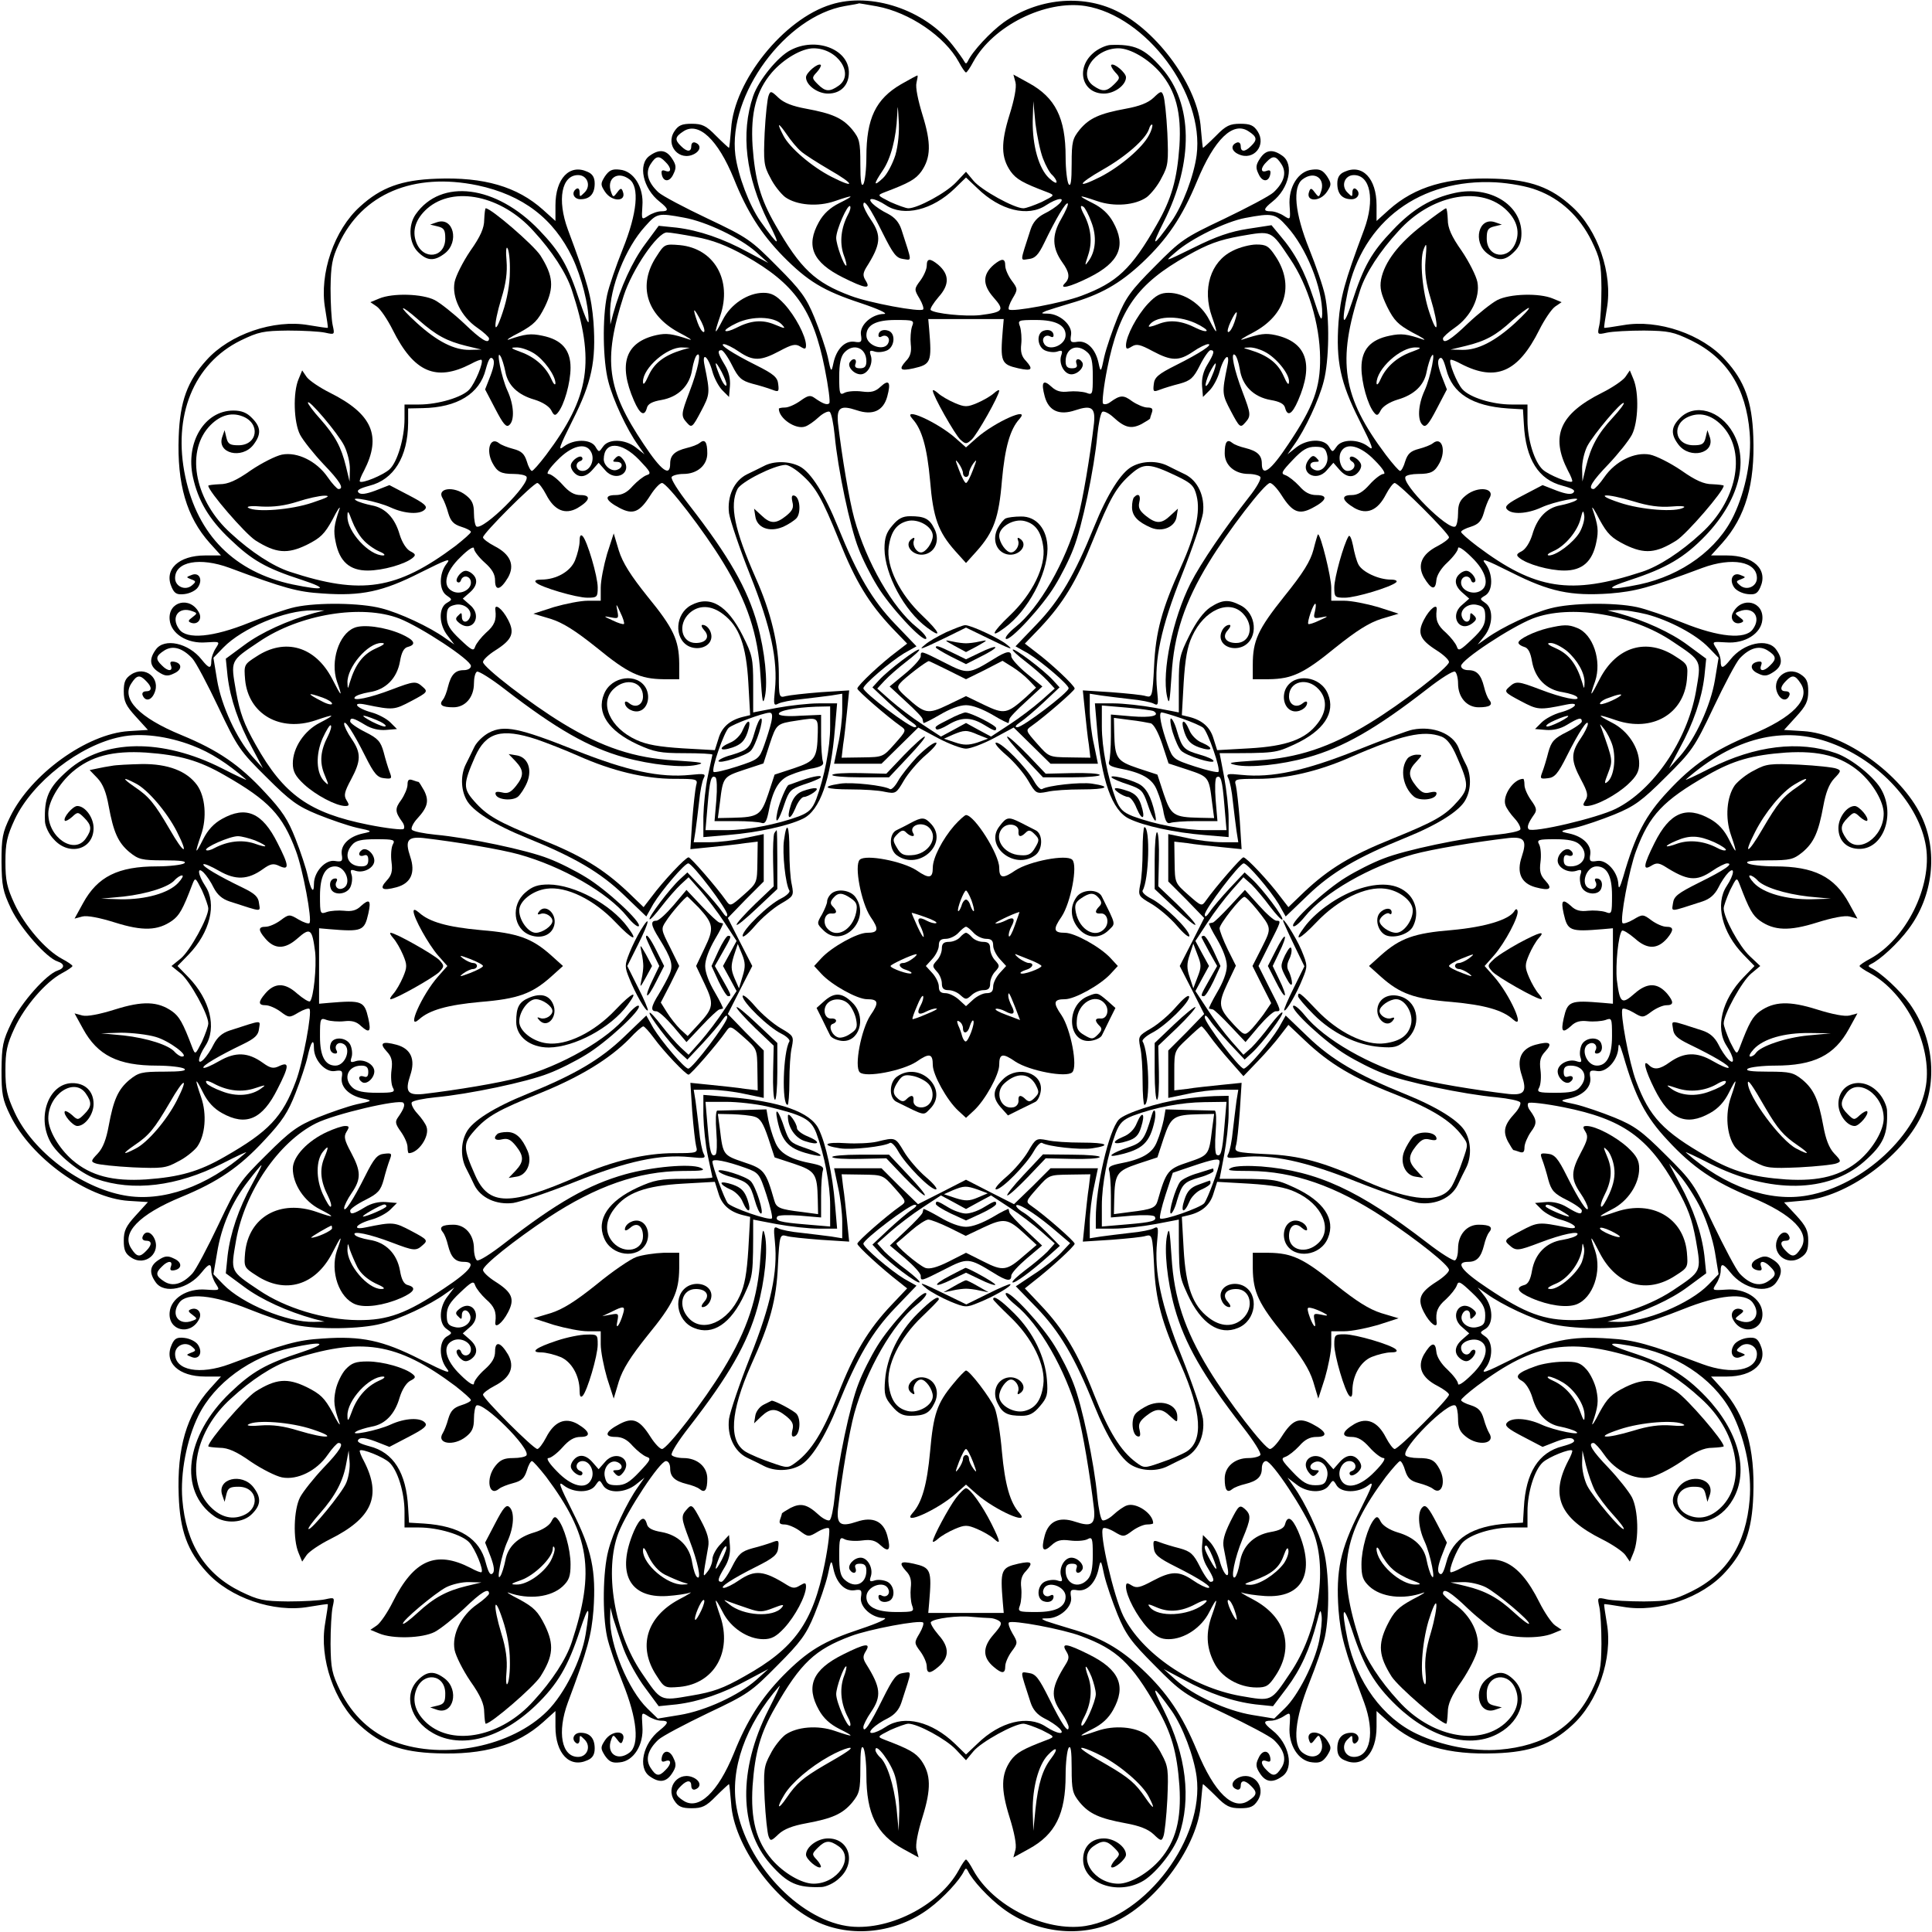 <?xml version="1.0" standalone="no"?>
<!DOCTYPE svg PUBLIC "-//W3C//DTD SVG 20010904//EN"
 "http://www.w3.org/TR/2001/REC-SVG-20010904/DTD/svg10.dtd">
<svg version="1.0" xmlns="http://www.w3.org/2000/svg"
 width="640pt" height="640pt" viewBox="0 0 640 640"
 preserveAspectRatio="xMidYMid meet">

<g transform="translate(0,640) scale(0.1,-0.1)"
fill="#000000" stroke="none">
<path d="M2753 6385 c-157 -48 -321 -253 -331 -411 -3 -35 -6 -64 -7 -64 -1 0
-21 18 -43 40 -33 34 -46 40 -81 40 -32 0 -44 -5 -57 -25 -31 -47 17 -101 66
-75 22 12 23 31 2 38 -7 2 -12 -3 -12 -12 0 -20 -14 -20 -34 0 -22 21 -20 31
8 49 50 33 114 -27 167 -157 44 -110 91 -183 162 -256 83 -84 134 -115 258
-156 57 -19 92 -35 78 -36 -41 0 -82 -37 -77 -69 4 -24 1 -27 -22 -23 -31 4
-59 -24 -69 -70 -7 -33 -8 -33 -19 20 -7 30 -27 88 -44 130 -27 66 -45 91
-123 169 -87 88 -98 96 -231 159 -76 36 -150 75 -163 87 -35 33 -44 65 -26 93
18 28 28 30 49 8 21 -20 21 -38 0 -30 -11 4 -14 1 -12 -11 5 -27 27 -27 39 1
10 20 9 30 -5 51 -19 29 -42 32 -74 9 -40 -28 -22 -109 33 -152 30 -24 32 -32
5 -32 -12 0 -31 -7 -43 -15 -22 -14 -22 -14 -19 33 5 62 -29 116 -75 120 -25
3 -35 -2 -49 -22 -15 -24 -15 -28 0 -51 23 -35 73 -34 59 1 -4 12 -8 11 -18
-3 -13 -17 -14 -17 -20 -1 -18 46 20 74 60 44 34 -25 26 -112 -22 -231 -22
-55 -46 -124 -52 -153 -16 -75 -14 -217 4 -285 15 -60 62 -161 99 -212 l21
-30 -29 23 c-36 28 -90 29 -108 3 -14 -20 -14 -20 -26 0 -16 25 -71 25 -104 0
-21 -17 -16 -3 29 87 63 125 78 195 69 325 -7 84 -18 128 -85 307 -36 98 -21
180 34 180 31 0 44 -36 21 -58 -15 -15 -16 -15 -16 1 0 10 -4 15 -10 12 -19
-12 -10 -35 13 -35 31 0 47 18 47 52 0 20 -7 32 -24 39 -59 27 -106 -22 -106
-111 l0 -52 -41 37 c-86 77 -196 109 -353 103 -116 -4 -184 -29 -253 -92 -86
-77 -136 -223 -116 -338 6 -35 10 -64 9 -64 0 -1 -29 3 -64 9 -115 20 -261
-30 -338 -116 -63 -69 -88 -137 -92 -253 -6 -157 26 -267 103 -353 l37 -41
-52 0 c-89 0 -138 -47 -111 -106 9 -20 17 -25 42 -22 18 2 38 12 45 23 17 26
3 51 -22 40 -18 -7 -18 -7 -1 -14 17 -6 17 -8 3 -20 -22 -19 -56 -4 -56 24 0
55 82 70 180 34 182 -68 226 -80 309 -85 128 -9 199 6 323 69 90 45 104 50 87
29 -25 -32 -25 -87 0 -104 20 -14 20 -14 0 -26 -27 -17 -25 -72 4 -108 l22
-29 -30 21 c-51 37 -152 84 -212 99 -68 18 -210 20 -285 4 -29 -6 -98 -30
-153 -52 -119 -48 -206 -56 -231 -22 -30 40 -2 78 44 60 16 -6 16 -7 -1 -20
-14 -10 -15 -14 -4 -18 22 -8 38 13 26 34 -29 55 -103 37 -97 -24 4 -46 58
-80 120 -75 47 3 47 3 33 -19 -8 -12 -15 -31 -15 -43 0 -27 -8 -25 -32 5 -43
55 -124 73 -152 33 -23 -32 -20 -55 9 -74 21 -14 31 -15 51 -5 28 12 28 34 1
39 -12 2 -15 -1 -11 -12 8 -21 -10 -21 -30 0 -22 21 -20 31 8 49 28 18 60 9
93 -26 12 -13 51 -87 87 -163 63 -133 71 -144 159 -231 78 -78 103 -96 169
-123 42 -17 100 -37 130 -44 53 -11 53 -12 20 -19 -46 -10 -74 -38 -70 -69 4
-23 1 -26 -23 -22 -31 5 -69 -36 -69 -76 0 -35 -10 -22 -21 28 -5 23 -23 78
-40 121 -25 64 -44 93 -102 155 -84 91 -155 139 -276 189 -141 58 -200 120
-166 171 18 28 28 30 49 8 20 -20 20 -34 0 -34 -9 0 -14 -5 -12 -12 8 -22 28
-20 39 5 23 50 -30 93 -76 63 -20 -13 -25 -25 -25 -56 0 -33 7 -48 40 -84 l40
-44 -64 -4 c-138 -9 -323 -142 -392 -283 -26 -53 -29 -71 -29 -150 1 -80 4
-97 32 -156 32 -66 118 -163 154 -174 24 -8 24 -22 0 -30 -37 -12 -120 -105
-153 -173 -29 -60 -32 -76 -33 -157 0 -79 3 -97 29 -150 69 -141 254 -274 392
-283 l64 -4 -40 -44 c-33 -36 -40 -51 -40 -84 0 -31 5 -43 25 -56 47 -31 101
17 75 66 -12 22 -31 23 -38 2 -2 -7 3 -12 12 -12 20 0 20 -14 0 -34 -21 -22
-31 -20 -49 8 -34 51 25 113 166 171 121 50 192 98 276 189 58 62 77 91 102
155 17 43 35 98 40 121 11 50 21 63 21 28 0 -40 38 -81 69 -76 24 4 27 1 23
-22 -4 -31 24 -59 70 -69 33 -7 33 -8 -20 -19 -30 -7 -88 -27 -130 -44 -66
-27 -91 -45 -169 -123 -88 -87 -96 -98 -159 -231 -36 -76 -75 -150 -87 -163
-33 -35 -65 -44 -93 -26 -28 18 -30 28 -8 49 20 21 38 21 30 0 -4 -11 -1 -14
11 -12 27 5 27 27 -1 39 -20 10 -30 9 -51 -5 -29 -19 -32 -42 -9 -74 28 -40
109 -22 152 33 24 30 32 32 32 5 0 -12 7 -31 15 -43 14 -22 14 -22 -33 -19
-62 5 -116 -29 -120 -75 -6 -61 68 -79 97 -24 12 21 -4 42 -26 34 -11 -4 -10
-8 4 -18 17 -13 17 -14 1 -20 -46 -18 -74 20 -44 60 25 34 112 26 231 -22 55
-22 124 -46 153 -52 75 -16 217 -14 285 4 60 15 161 62 212 99 l30 21 -22 -29
c-29 -36 -30 -90 -4 -108 20 -14 20 -14 0 -26 -25 -16 -25 -71 0 -104 17 -21
3 -16 -87 29 -124 63 -195 78 -323 69 -83 -5 -127 -17 -309 -85 -98 -36 -180
-21 -180 34 0 28 34 43 56 24 14 -12 14 -14 -3 -20 -17 -7 -17 -7 1 -14 25
-11 39 14 22 40 -7 11 -27 21 -45 23 -25 3 -33 -2 -42 -22 -27 -59 22 -106
111 -106 l52 0 -37 -41 c-77 -86 -109 -196 -103 -353 4 -116 29 -184 92 -253
77 -86 223 -136 338 -116 35 6 64 10 64 9 1 0 -3 -29 -9 -64 -20 -115 30 -261
116 -338 69 -63 137 -88 253 -92 157 -6 267 26 353 103 l41 37 0 -52 c0 -89
47 -138 106 -111 17 7 24 19 24 39 0 34 -16 52 -47 52 -23 0 -32 -23 -13 -35
5 -3 10 2 10 12 0 16 1 16 16 1 23 -22 10 -58 -21 -58 -55 0 -70 82 -34 180
67 179 78 223 85 307 9 130 -6 200 -69 325 -45 90 -50 104 -29 87 32 -25 87
-25 104 0 14 20 14 20 26 0 17 -27 72 -25 108 3 l29 23 -21 -30 c-37 -51 -84
-152 -99 -212 -18 -68 -20 -210 -4 -285 6 -29 30 -98 52 -153 48 -119 56 -206
22 -231 -40 -30 -78 -2 -60 44 6 16 7 16 20 -1 10 -14 14 -15 18 -3 14 35 -36
36 -59 1 -15 -23 -15 -27 0 -51 14 -20 24 -25 49 -22 46 4 80 58 75 120 -3 47
-3 47 19 33 12 -8 31 -15 43 -15 27 0 25 -8 -5 -32 -55 -43 -73 -124 -33 -152
32 -23 55 -20 74 9 14 21 15 31 5 51 -12 28 -34 28 -39 1 -2 -12 1 -15 12 -11
21 8 21 -10 0 -30 -21 -22 -31 -20 -49 8 -18 28 -9 60 26 93 13 12 87 51 164
88 133 63 143 70 230 158 78 78 96 103 123 169 17 42 37 100 44 130 11 53 12
53 19 20 10 -46 38 -74 69 -70 23 4 26 1 22 -23 -5 -32 36 -69 77 -69 14 -1
-21 -17 -78 -36 -124 -41 -175 -72 -258 -156 -71 -73 -118 -146 -162 -256 -53
-130 -117 -190 -167 -157 -28 18 -30 28 -8 49 20 20 34 20 34 0 0 -9 5 -14 12
-12 21 7 20 26 -2 38 -49 26 -97 -28 -66 -75 13 -20 25 -25 57 -25 35 0 48 6
81 40 22 22 42 40 43 40 1 0 4 -29 7 -64 8 -137 143 -324 280 -390 117 -57
267 -40 376 42 46 34 102 94 116 125 5 9 7 9 12 0 14 -31 70 -91 116 -125 109
-82 259 -99 376 -42 137 66 272 253 280 390 3 35 6 64 7 64 1 0 21 -18 43 -40
33 -34 46 -40 81 -40 32 0 44 5 57 25 31 47 -17 101 -66 75 -22 -12 -23 -31
-2 -38 7 -2 12 3 12 12 0 20 14 20 34 0 22 -21 20 -31 -8 -49 -51 -34 -113 25
-171 166 -49 118 -98 191 -182 270 -74 69 -137 105 -238 134 -33 10 -69 21
-80 25 -18 8 -17 9 6 9 41 1 82 39 77 70 -4 24 -1 27 22 23 31 -4 59 24 69 70
7 33 8 33 19 -20 7 -30 27 -88 44 -130 27 -66 45 -91 123 -169 87 -88 98 -96
231 -159 76 -36 150 -75 163 -87 35 -33 44 -65 26 -93 -18 -28 -28 -30 -49 -8
-21 20 -21 38 0 30 11 -4 14 -1 12 11 -5 27 -27 27 -39 -1 -10 -20 -9 -30 5
-51 19 -29 42 -32 74 -9 40 28 22 109 -33 152 -30 24 -32 32 -5 32 12 0 31 7
43 15 22 14 22 14 19 -33 -5 -62 29 -116 75 -120 25 -3 35 2 49 22 15 24 15
28 0 51 -23 35 -73 34 -59 -1 4 -12 8 -11 18 3 13 17 14 17 20 1 18 -46 -20
-74 -60 -44 -34 25 -26 112 22 231 22 55 46 124 52 153 16 75 14 217 -4 285
-15 60 -62 161 -99 212 l-21 30 29 -22 c36 -29 90 -30 108 -4 14 20 14 20 26
0 16 -25 71 -25 104 0 21 17 16 3 -29 -87 -63 -125 -78 -195 -69 -325 7 -84
18 -128 85 -307 36 -98 21 -180 -34 -180 -31 0 -44 36 -21 58 15 15 16 15 16
-1 0 -10 5 -15 10 -12 19 12 10 35 -13 35 -31 0 -47 -18 -47 -52 0 -20 7 -32
24 -39 59 -27 106 22 106 111 l0 52 41 -37 c86 -77 196 -109 353 -103 116 4
184 29 253 92 86 77 136 223 116 338 -6 35 -10 64 -9 64 0 1 29 -3 64 -9 115
-20 261 30 338 116 63 69 88 137 92 253 6 157 -26 267 -103 353 l-37 41 52 0
c89 0 138 47 111 106 -9 20 -17 25 -42 22 -18 -2 -38 -12 -45 -23 -17 -26 -3
-51 22 -40 18 7 18 7 1 14 -17 6 -17 8 -3 20 22 19 56 4 56 -24 0 -55 -82 -70
-180 -34 -182 68 -226 80 -309 85 -128 9 -199 -6 -323 -69 -90 -45 -104 -50
-87 -29 25 32 25 87 0 104 -20 14 -20 14 0 26 27 17 25 72 -3 108 l-23 29 30
-21 c51 -37 152 -84 212 -99 68 -18 210 -20 285 -4 29 6 98 30 153 52 119 48
206 56 231 22 30 -40 2 -78 -44 -60 -16 6 -16 7 1 20 14 10 15 14 4 18 -22 8
-38 -13 -26 -34 29 -55 103 -37 97 24 -4 46 -58 80 -120 75 -47 -3 -47 -3 -33
19 8 12 15 31 15 43 0 27 8 25 32 -5 43 -55 124 -73 152 -33 23 32 20 55 -9
74 -21 14 -31 15 -51 5 -28 -12 -28 -34 -1 -39 12 -2 15 1 11 12 -8 21 10 21
30 0 22 -21 20 -31 -8 -49 -28 -18 -60 -9 -93 26 -12 13 -51 87 -88 164 -63
133 -70 143 -158 230 -78 78 -103 96 -169 123 -42 17 -100 37 -130 44 -53 11
-53 12 -20 19 46 10 74 38 70 69 -4 23 -1 26 23 22 31 -5 68 36 70 77 1 19 5
12 16 -24 40 -139 74 -204 147 -282 83 -90 154 -138 275 -188 141 -58 200
-120 166 -171 -18 -28 -28 -30 -49 -8 -20 20 -20 34 0 34 9 0 14 5 12 12 -7
21 -26 20 -38 -2 -26 -49 28 -97 75 -66 20 13 25 25 25 56 0 33 -7 48 -40 84
l-40 43 66 6 c139 11 322 142 388 279 56 115 41 262 -38 373 -31 43 -96 104
-129 119 -9 5 -9 7 0 12 31 14 91 70 125 116 82 109 99 259 42 376 -66 137
-253 272 -390 280 l-64 4 40 44 c33 36 40 51 40 84 0 31 -5 43 -25 56 -47 31
-101 -17 -75 -66 12 -22 31 -23 38 -2 2 7 -3 12 -12 12 -20 0 -20 14 0 34 21
22 31 20 49 -8 34 -51 -25 -113 -166 -171 -121 -50 -192 -98 -275 -188 -73
-78 -107 -143 -147 -282 -11 -36 -15 -43 -16 -24 -2 41 -39 82 -70 77 -24 -4
-27 -1 -23 22 4 31 -24 59 -70 69 -33 7 -33 8 20 19 30 7 88 27 130 44 66 27
91 45 169 123 88 87 96 98 159 231 36 76 75 150 87 163 33 35 65 44 93 26 28
-18 30 -28 8 -49 -20 -21 -38 -21 -30 0 4 11 1 14 -11 12 -27 -5 -27 -27 1
-39 20 -10 30 -9 51 5 29 19 32 42 9 74 -28 40 -109 22 -152 -33 -24 -30 -32
-32 -32 -5 0 12 -7 31 -15 43 -14 22 -14 22 33 19 62 -5 116 29 120 75 6 61
-68 79 -97 24 -12 -21 4 -42 26 -34 11 4 10 8 -4 18 -17 13 -17 14 -1 20 46
18 74 -20 44 -60 -25 -34 -112 -26 -231 22 -55 22 -124 46 -153 52 -75 16
-217 14 -285 -4 -60 -15 -161 -62 -212 -99 l-30 -21 23 29 c28 36 29 90 3 108
-20 14 -20 14 0 26 25 16 25 71 0 104 -17 21 -3 16 87 -29 125 -63 195 -78
325 -69 84 7 128 18 307 85 98 36 180 21 180 -34 0 -28 -34 -43 -56 -24 -14
12 -14 14 3 20 17 7 17 7 -1 14 -25 11 -39 -14 -22 -40 7 -11 27 -21 45 -23
25 -3 33 2 42 22 27 59 -22 106 -111 106 l-52 0 37 41 c77 86 109 196 103 353
-4 116 -29 184 -92 253 -77 86 -223 136 -338 116 -35 -6 -64 -10 -64 -9 -1 0
3 29 9 64 20 115 -30 261 -116 338 -69 63 -137 88 -253 92 -157 6 -267 -26
-353 -103 l-41 -37 0 52 c0 89 -47 138 -106 111 -17 -7 -24 -19 -24 -39 0 -34
16 -52 47 -52 23 0 32 23 13 35 -5 3 -10 -2 -10 -12 0 -16 -1 -16 -16 -1 -23
22 -10 58 21 58 55 0 70 -82 34 -180 -67 -179 -78 -223 -85 -307 -9 -130 6
-200 69 -325 45 -90 50 -104 29 -87 -32 25 -87 25 -104 0 -14 -20 -14 -20 -26
0 -17 27 -72 25 -108 -3 l-29 -23 21 30 c37 51 84 152 99 212 18 68 20 210 4
285 -6 29 -30 98 -52 153 -48 119 -56 206 -22 231 40 30 78 2 60 -44 -6 -16
-7 -16 -20 1 -10 14 -14 15 -18 3 -14 -35 36 -36 59 -1 15 23 15 27 0 51 -14
20 -24 25 -49 22 -46 -4 -80 -58 -75 -120 3 -47 3 -47 -19 -33 -12 8 -31 15
-43 15 -27 0 -25 8 5 32 55 43 73 124 33 152 -32 23 -55 20 -74 -9 -14 -21
-15 -31 -5 -51 12 -28 34 -28 39 -1 2 12 -1 15 -12 11 -21 -8 -21 10 0 30 21
22 31 20 49 -8 18 -28 9 -60 -26 -93 -13 -12 -87 -51 -164 -88 -133 -63 -143
-70 -230 -158 -78 -78 -96 -103 -123 -169 -17 -42 -37 -100 -44 -130 -11 -53
-12 -53 -19 -20 -10 46 -38 74 -69 70 -23 -4 -26 -1 -22 23 5 31 -36 69 -77
70 -23 0 -24 1 -6 9 11 4 47 15 80 25 101 29 164 65 238 134 84 79 133 152
182 270 58 141 120 200 171 166 28 -18 30 -28 8 -49 -20 -20 -34 -20 -34 0 0
9 -5 14 -12 12 -22 -8 -20 -28 5 -39 50 -23 93 30 63 76 -13 20 -25 25 -57 25
-35 0 -48 -6 -81 -40 -22 -22 -42 -40 -43 -40 -1 0 -4 29 -7 64 -8 137 -143
324 -280 390 -115 56 -262 41 -373 -38 -43 -31 -104 -96 -119 -129 -5 -9 -7
-9 -12 0 -3 6 -20 30 -38 53 -93 118 -270 177 -403 135z m152 -6 c108 -20 225
-100 271 -184 10 -19 21 -35 24 -35 3 0 14 16 24 35 65 119 239 206 372 185
202 -33 394 -291 368 -494 -9 -68 -46 -166 -83 -219 -63 -88 -70 -89 -26 -2
100 199 97 392 -7 510 -57 65 -90 79 -170 76 -15 -1 -42 -13 -58 -28 -57 -51
-35 -133 37 -133 35 0 73 28 73 54 0 15 -40 49 -49 41 -2 -3 4 -14 13 -24 17
-18 17 -20 -3 -40 -25 -25 -39 -26 -69 -5 -54 38 3 124 83 124 39 0 99 -35
138 -80 52 -61 71 -133 64 -244 -8 -111 -26 -175 -75 -260 -84 -147 -132 -192
-250 -236 -60 -23 -231 -55 -240 -45 -3 3 2 19 12 36 18 30 18 32 -3 60 -11
15 -21 37 -21 49 0 25 -11 25 -38 3 -37 -32 -38 -66 -1 -108 38 -43 33 -49
-45 -59 -50 -5 -150 5 -163 17 -3 4 9 23 26 43 37 41 36 75 -1 107 -27 22 -38
22 -38 -3 0 -12 -10 -34 -21 -49 -21 -28 -21 -30 -3 -60 10 -17 15 -33 12 -36
-9 -10 -180 22 -240 45 -118 44 -166 89 -250 236 -49 85 -67 149 -75 260 -7
111 12 183 64 244 39 45 99 80 138 80 80 0 137 -86 83 -124 -30 -21 -44 -20
-69 5 -20 20 -20 22 -3 40 9 10 15 21 13 24 -9 8 -49 -26 -49 -41 0 -26 38
-54 73 -54 43 0 70 29 69 72 -2 76 -110 116 -193 72 -42 -21 -106 -100 -124
-152 -42 -123 -25 -267 50 -417 44 -87 37 -86 -26 2 -37 53 -74 151 -83 219
-25 200 166 460 363 494 25 4 46 8 47 9 0 0 27 -4 59 -10z m-1323 -593 c150
-32 252 -110 314 -239 31 -66 54 -158 54 -212 -1 -11 -13 18 -29 65 -39 120
-65 165 -135 238 -143 149 -325 172 -409 52 -26 -37 -22 -96 8 -125 30 -30 54
-31 89 -4 48 38 28 121 -26 103 l-23 -8 25 -6 c21 -5 25 -12 25 -40 0 -64 -73
-74 -96 -13 -15 39 -2 78 36 112 88 77 247 43 352 -74 62 -67 109 -140 127
-195 78 -237 60 -354 -85 -547 -22 -29 -43 -53 -47 -53 -4 0 -12 14 -17 32 -8
25 -18 34 -45 41 -19 5 -40 13 -47 19 -29 23 -44 -23 -22 -65 16 -30 28 -37
71 -37 20 0 39 -4 42 -9 14 -23 -143 -179 -166 -165 -4 3 -8 23 -8 44 0 30 -6
43 -26 59 -41 33 -100 24 -77 -11 4 -7 13 -29 18 -48 8 -27 18 -37 43 -45 17
-5 32 -13 32 -17 0 -4 -24 -25 -52 -47 -194 -145 -311 -163 -548 -85 -55 18
-128 65 -195 127 -117 105 -151 264 -74 352 34 38 73 51 112 36 61 -23 51 -96
-13 -96 -28 0 -35 4 -40 25 l-6 25 -8 -23 c-18 -54 65 -74 103 -26 27 35 26
59 -4 89 -17 18 -35 25 -62 25 -95 0 -159 -105 -134 -220 17 -78 53 -140 123
-206 73 -70 118 -96 238 -135 91 -30 76 -37 -31 -15 -192 41 -314 163 -355
356 -43 202 27 375 183 452 60 29 75 32 157 33 50 0 105 -3 123 -7 32 -7 32
-7 25 25 -4 18 -7 73 -7 122 1 75 5 99 27 146 77 167 248 239 460 195z m3510
-16 c78 -29 140 -87 180 -167 29 -60 32 -75 33 -157 0 -50 -3 -105 -7 -123 -7
-32 -7 -32 25 -25 18 4 73 7 123 7 82 -1 97 -4 157 -33 118 -58 181 -158 193
-305 7 -87 -13 -190 -52 -273 -53 -113 -172 -200 -313 -230 -107 -22 -122 -15
-30 15 119 39 179 74 249 147 109 114 145 246 91 340 -42 75 -127 99 -176 49
-30 -30 -31 -54 -4 -89 38 -48 121 -28 103 26 l-8 23 -6 -25 c-5 -21 -12 -25
-40 -25 -64 0 -74 73 -13 96 39 15 78 2 112 -36 77 -88 43 -247 -74 -352 -67
-62 -140 -109 -195 -127 -237 -78 -354 -60 -547 85 -29 22 -53 43 -53 47 0 4
15 12 32 17 25 8 35 18 43 45 5 19 14 41 18 48 23 35 -36 44 -77 11 -20 -16
-26 -29 -26 -59 0 -21 -4 -41 -9 -44 -23 -15 -180 142 -165 165 3 5 22 9 42 9
43 0 55 7 71 37 22 42 7 88 -22 65 -7 -6 -28 -14 -47 -19 -27 -7 -37 -16 -45
-41 -5 -18 -13 -32 -17 -32 -4 0 -25 24 -47 53 -145 193 -163 310 -85 547 18
55 65 128 127 195 105 117 264 151 352 74 38 -34 51 -73 36 -112 -23 -61 -96
-51 -96 13 0 28 4 35 25 40 l25 6 -23 8 c-54 18 -74 -65 -26 -103 35 -27 59
-26 89 4 18 17 25 35 25 62 0 95 -105 159 -220 134 -78 -17 -140 -53 -206
-123 -70 -73 -96 -118 -135 -238 -30 -91 -37 -76 -15 31 50 237 241 378 491
365 48 -3 104 -13 137 -26z m-2826 -91 c73 -13 186 -67 239 -114 l40 -36 -66
35 c-84 46 -164 73 -238 82 l-59 6 -45 -61 c-42 -56 -82 -144 -106 -231 l-9
-35 -1 35 c-2 85 51 219 116 290 39 44 43 45 129 29z m1997 -29 c64 -70 118
-203 117 -290 -1 -29 -6 -19 -29 52 -30 91 -61 150 -110 207 l-29 35 -78 -12
c-58 -9 -105 -25 -179 -62 -100 -49 -100 -49 -60 -15 51 45 166 101 230 113
90 17 100 15 138 -28z m-1958 -35 c55 -10 102 -28 163 -62 165 -93 225 -178
264 -373 12 -60 19 -113 15 -116 -7 -7 -22 -1 -49 18 -14 10 -22 8 -47 -10
-17 -12 -39 -22 -51 -22 -11 0 -20 -2 -20 -4 0 -32 56 -70 87 -59 10 3 30 17
45 31 14 13 31 21 36 18 6 -3 13 -39 17 -78 10 -110 51 -305 79 -375 13 -35
41 -90 62 -124 41 -68 150 -186 162 -175 4 4 -10 21 -31 38 -80 64 -167 216
-207 360 -17 62 -41 205 -54 316 -5 52 8 61 62 43 53 -18 88 -2 101 45 13 48
6 59 -22 33 -17 -16 -31 -20 -61 -16 -22 3 -48 1 -58 -4 -16 -9 -18 -4 -18 52
0 44 5 68 17 81 30 33 73 16 73 -29 0 -17 -6 -23 -21 -23 -15 0 -19 5 -15 15
6 17 -9 21 -19 5 -9 -15 14 -40 36 -40 23 0 42 34 34 61 -6 18 -4 20 14 14 11
-3 29 -1 41 5 24 13 27 55 4 64 -18 7 -34 0 -34 -15 0 -6 5 -7 10 -4 15 9 30
-4 23 -20 -11 -31 -73 -11 -73 24 0 34 31 51 96 51 62 0 63 -1 55 -22 -4 -13
-6 -39 -4 -58 3 -25 -1 -41 -16 -56 -25 -28 -19 -34 26 -24 57 13 60 21 51
129 l-3 34 125 0 125 0 -3 -34 c-9 -108 -6 -116 51 -129 45 -10 51 -4 26 24
-15 15 -19 31 -16 56 2 19 0 45 -4 58 -8 21 -7 22 53 22 65 0 98 -17 98 -50 0
-36 -61 -57 -73 -25 -7 16 8 29 23 20 6 -3 10 -2 10 4 0 15 -16 22 -34 15 -23
-9 -20 -51 4 -64 12 -6 30 -8 41 -5 18 6 20 4 14 -14 -8 -27 11 -61 34 -61 22
0 45 25 36 40 -10 16 -25 12 -19 -5 4 -10 0 -15 -15 -15 -15 0 -21 6 -21 23 0
44 38 61 72 30 14 -12 18 -31 18 -79 0 -62 -1 -63 -22 -55 -13 4 -39 6 -58 4
-26 -3 -41 1 -57 16 -28 26 -35 15 -22 -33 13 -47 48 -63 101 -45 54 18 67 9
62 -43 -13 -111 -37 -254 -54 -316 -40 -144 -127 -296 -207 -360 -21 -17 -35
-34 -31 -38 12 -11 121 107 162 175 21 34 49 89 62 124 28 70 69 265 79 375 4
39 11 75 17 78 5 3 22 -5 36 -18 38 -35 59 -40 93 -23 16 9 29 17 29 19 0 3 3
11 6 20 4 12 0 16 -15 16 -12 0 -35 10 -51 21 -28 21 -39 21 -72 -3 -9 -7 -20
-9 -24 -5 -4 4 2 57 14 117 39 195 99 280 265 373 69 39 105 52 176 65 105 18
100 21 165 -76 59 -87 98 -215 99 -327 1 -100 -22 -162 -105 -286 -59 -89 -88
-110 -88 -65 0 28 -15 42 -55 52 -17 4 -36 11 -43 17 -17 14 -25 3 -25 -35 0
-39 33 -68 79 -68 18 0 36 -5 39 -10 4 -6 -13 -36 -37 -66 -80 -102 -160 -219
-194 -286 -59 -117 -96 -293 -78 -375 7 -32 9 -19 15 72 8 133 43 240 123 371
63 104 186 264 203 264 7 0 24 -18 38 -40 36 -57 58 -66 102 -43 48 25 54 43
14 43 -22 0 -39 9 -57 30 -15 16 -35 32 -46 36 -16 5 -13 11 24 50 33 35 49
44 75 44 27 0 34 -5 39 -26 8 -30 -16 -60 -40 -51 -21 8 -20 27 1 27 14 0 15
2 4 13 -10 10 -15 8 -26 -6 -32 -43 25 -76 60 -35 l22 25 21 -24 c24 -27 49
-27 66 -1 8 14 7 22 -6 35 -10 9 -21 13 -25 9 -4 -4 -1 -11 6 -15 16 -10 6
-31 -15 -31 -20 0 -34 40 -22 63 17 33 65 21 112 -28 27 -27 38 -45 29 -45 -8
0 -29 -16 -46 -35 -22 -25 -39 -35 -60 -35 -36 0 -32 -18 10 -43 41 -23 77 -8
104 45 11 21 24 38 29 38 13 0 180 -167 180 -180 0 -5 -17 -18 -38 -29 -53
-27 -68 -63 -45 -104 24 -40 38 -44 41 -10 1 17 16 41 37 60 19 18 35 39 35
47 0 8 19 -4 45 -30 49 -47 61 -95 28 -112 -26 -14 -63 3 -63 28 0 22 26 28
33 8 2 -7 8 -10 13 -5 4 4 0 15 -9 25 -13 13 -21 14 -35 6 -26 -17 -26 -42 1
-66 l24 -21 -25 -22 c-41 -35 -8 -92 35 -60 14 11 16 16 6 26 -11 11 -13 10
-13 -4 0 -21 -19 -22 -27 -1 -9 24 21 48 51 40 21 -5 26 -12 26 -39 0 -26 -9
-42 -44 -75 -39 -37 -45 -40 -50 -24 -4 11 -20 31 -36 46 -28 24 -35 42 -31
75 4 25 -23 5 -42 -32 -23 -44 -14 -66 43 -102 22 -14 40 -31 40 -38 0 -17
-160 -140 -264 -203 -131 -80 -238 -115 -371 -123 -91 -6 -104 -8 -72 -15 47
-10 149 0 239 25 118 33 225 94 395 226 46 36 87 62 93 58 5 -3 10 -21 10 -39
0 -46 29 -79 68 -79 38 0 49 8 35 25 -6 7 -13 26 -17 43 -10 40 -24 55 -52 55
-14 0 -24 6 -24 14 0 20 164 128 237 157 124 48 330 15 465 -77 97 -65 94 -60
76 -165 -29 -162 -141 -326 -265 -388 -62 -31 -276 -81 -289 -68 -7 7 -1 22
18 49 10 14 8 22 -10 47 -12 17 -22 39 -22 51 0 11 -2 20 -4 20 -32 0 -70 -56
-59 -87 3 -10 17 -30 31 -45 13 -14 21 -31 18 -36 -3 -6 -39 -13 -78 -17 -110
-10 -305 -51 -375 -79 -35 -13 -90 -41 -124 -62 -68 -41 -186 -150 -175 -162
4 -4 21 10 38 31 64 80 216 167 360 207 62 17 205 41 316 54 52 5 61 -8 43
-62 -18 -53 -2 -88 45 -101 48 -13 59 -6 33 22 -16 17 -20 31 -16 61 3 22 1
48 -4 58 -9 16 -4 18 52 18 44 0 68 -5 81 -17 33 -30 16 -73 -29 -73 -17 0
-23 6 -23 21 0 15 5 19 15 15 17 -6 21 9 5 19 -15 9 -40 -14 -40 -36 0 -23 34
-42 61 -34 18 6 20 4 14 -14 -3 -11 -1 -29 5 -41 13 -24 55 -27 64 -4 7 18 0
34 -15 34 -6 0 -7 -4 -4 -10 9 -15 -4 -30 -20 -23 -31 11 -11 73 24 73 34 0
51 -31 51 -96 0 -62 -1 -63 -22 -55 -13 4 -39 6 -58 4 -25 -3 -41 1 -56 16
-28 25 -34 19 -24 -26 13 -57 21 -60 129 -51 l34 3 0 -125 0 -125 -34 3 c-108
9 -116 6 -129 -51 -10 -45 -4 -51 24 -26 15 15 31 19 56 16 19 -2 45 0 58 4
21 8 22 7 22 -53 0 -65 -17 -98 -50 -98 -36 0 -57 61 -25 73 16 7 29 -8 20
-23 -3 -5 -2 -10 4 -10 15 0 22 16 15 34 -9 23 -51 20 -64 -4 -6 -12 -8 -30
-5 -41 6 -18 4 -20 -14 -14 -27 8 -61 -11 -61 -34 0 -22 25 -45 40 -36 16 10
12 25 -5 19 -10 -4 -15 0 -15 15 0 15 6 21 23 21 44 0 61 -38 30 -72 -12 -14
-31 -18 -80 -18 -58 0 -63 2 -54 18 5 10 7 36 4 58 -4 30 0 44 16 61 26 28 15
35 -33 22 -47 -13 -63 -48 -45 -101 18 -54 9 -67 -43 -62 -111 13 -254 37
-316 54 -144 40 -296 127 -360 207 -17 21 -34 35 -38 31 -11 -12 107 -121 175
-162 34 -21 89 -49 124 -62 70 -28 265 -69 375 -79 39 -4 75 -11 78 -17 3 -5
-5 -22 -18 -36 -35 -38 -40 -59 -23 -93 9 -16 17 -29 19 -29 3 0 11 -3 20 -6
12 -4 16 0 16 15 0 12 10 35 21 51 21 28 21 39 -3 72 -7 9 -9 20 -5 24 4 4 57
-2 117 -14 195 -39 280 -99 373 -265 39 -69 52 -105 65 -176 18 -105 20 -101
-77 -166 -88 -58 -216 -97 -326 -98 -100 -1 -162 22 -286 105 -89 59 -110 88
-65 88 28 0 42 15 52 55 4 17 11 36 17 43 14 17 3 25 -35 25 -39 0 -68 -33
-68 -79 0 -18 -4 -36 -10 -39 -5 -3 -47 23 -92 58 -226 174 -364 238 -550 253
-42 3 -84 2 -98 -4 -20 -9 -8 -11 60 -11 145 -1 285 -50 443 -154 115 -77 217
-158 217 -174 0 -7 -18 -24 -40 -38 -57 -36 -66 -58 -43 -102 19 -37 46 -57
42 -32 -4 33 3 51 31 75 16 15 32 35 36 46 5 16 11 13 50 -24 35 -33 44 -49
44 -75 0 -27 -5 -34 -26 -39 -30 -8 -60 16 -51 40 8 21 27 20 27 -1 0 -14 2
-15 13 -4 10 10 8 15 -6 26 -43 32 -76 -25 -35 -60 l25 -22 -24 -21 c-27 -24
-27 -49 -1 -66 14 -8 22 -7 35 6 9 10 13 21 9 25 -4 4 -11 1 -15 -6 -10 -16
-31 -6 -31 15 0 20 40 34 63 22 33 -17 21 -65 -28 -112 -26 -26 -45 -38 -45
-30 0 8 -16 29 -35 47 -21 19 -36 43 -37 60 -3 34 -17 30 -41 -10 -23 -41 -8
-77 45 -104 21 -11 38 -24 38 -29 0 -13 -167 -180 -180 -180 -5 0 -18 17 -29
38 -27 53 -63 68 -104 45 -42 -25 -46 -43 -10 -43 21 0 38 -10 60 -35 17 -19
38 -35 46 -35 9 0 -2 -18 -29 -45 -47 -49 -95 -61 -112 -27 -14 25 3 62 28 62
22 0 28 -26 8 -33 -7 -2 -10 -8 -5 -13 4 -4 15 0 25 9 13 13 14 21 6 35 -17
26 -42 26 -66 -1 l-21 -24 -22 25 c-35 41 -92 8 -60 -35 11 -14 16 -16 26 -6
11 11 10 13 -4 13 -21 0 -22 19 -1 27 24 9 48 -21 40 -51 -5 -21 -12 -26 -39
-26 -26 0 -42 9 -75 44 -37 39 -40 45 -24 50 11 4 31 20 46 36 18 21 35 30 57
30 40 0 34 18 -14 43 -44 23 -66 14 -102 -43 -14 -22 -31 -40 -38 -40 -17 0
-140 160 -203 264 -80 131 -115 238 -123 371 -6 91 -8 104 -15 72 -10 -47 0
-149 25 -239 33 -118 94 -225 226 -395 36 -46 62 -87 58 -93 -3 -5 -21 -10
-39 -10 -46 0 -79 -29 -79 -68 0 -38 8 -49 25 -35 7 6 26 13 43 17 40 10 55
24 55 52 0 14 6 24 14 24 20 0 128 -164 157 -237 48 -124 15 -330 -77 -465
-65 -97 -60 -94 -165 -76 -162 29 -326 141 -388 265 -31 63 -81 276 -67 290 3
4 20 -1 37 -11 30 -18 32 -18 60 3 15 11 37 21 49 21 11 0 20 2 20 4 0 32 -56
70 -87 59 -10 -3 -30 -17 -45 -31 -14 -13 -31 -21 -36 -18 -6 3 -13 39 -17 78
-10 110 -51 305 -79 375 -13 35 -41 90 -62 124 -41 68 -150 186 -162 175 -4
-4 10 -21 31 -38 80 -64 167 -216 207 -360 17 -62 41 -205 54 -316 5 -52 -8
-61 -62 -43 -53 18 -88 2 -101 -45 -13 -48 -6 -59 22 -33 17 16 31 20 61 16
22 -3 48 -1 58 4 16 9 18 4 18 -52 0 -44 -5 -68 -17 -81 -30 -33 -73 -16 -73
29 0 17 6 23 21 23 15 0 19 -5 15 -15 -6 -17 9 -21 19 -5 9 15 -14 40 -36 40
-23 0 -42 -34 -34 -61 6 -18 4 -20 -14 -14 -11 3 -29 1 -41 -5 -24 -13 -27
-55 -4 -64 18 -7 34 0 34 15 0 6 -5 7 -10 4 -15 -9 -30 4 -23 20 11 31 73 11
73 -24 0 -34 -31 -51 -96 -51 -62 0 -63 1 -55 23 4 12 6 38 4 57 -3 25 1 41
16 56 25 28 19 34 -26 24 -57 -13 -60 -21 -51 -129 l3 -34 -125 0 -125 0 3 34
c9 108 6 116 -51 129 -45 10 -51 4 -26 -24 15 -15 19 -31 16 -56 -2 -19 0 -45
4 -57 8 -22 7 -23 -53 -23 -65 0 -98 17 -98 50 0 36 61 57 73 25 7 -16 -8 -29
-23 -20 -5 3 -10 2 -10 -4 0 -15 16 -22 34 -15 23 9 20 51 -4 64 -12 6 -30 8
-41 5 -18 -6 -20 -4 -14 14 8 27 -11 61 -34 61 -22 0 -45 -25 -36 -40 10 -16
25 -12 19 5 -4 10 0 15 15 15 15 0 21 -6 21 -23 0 -44 -38 -61 -72 -30 -14 12
-18 31 -18 80 0 58 2 63 18 54 10 -5 36 -7 58 -4 30 4 44 0 61 -16 28 -26 35
-15 22 33 -13 47 -48 63 -101 45 -54 -18 -67 -9 -62 43 13 111 37 254 54 316
40 144 127 296 207 360 21 17 35 34 31 38 -12 11 -121 -107 -162 -175 -21 -34
-49 -89 -62 -124 -28 -70 -69 -265 -79 -375 -4 -39 -11 -75 -17 -78 -5 -3 -22
5 -36 18 -38 35 -59 40 -93 23 -16 -9 -29 -17 -29 -19 0 -3 -3 -11 -6 -20 -4
-12 0 -16 15 -16 12 0 35 -10 50 -21 28 -21 30 -21 60 -3 17 10 34 15 37 11 4
-4 -2 -57 -14 -117 -39 -195 -99 -280 -266 -373 -70 -40 -104 -52 -176 -64
-105 -18 -99 -20 -164 75 -92 135 -125 341 -77 465 29 73 137 237 157 237 8 0
14 -10 14 -24 0 -28 15 -42 55 -52 17 -4 36 -11 43 -17 17 -14 25 -3 25 35 0
39 -33 68 -79 68 -18 0 -36 5 -39 10 -4 6 22 47 58 93 132 170 193 277 226
395 25 90 35 192 25 239 -7 32 -9 19 -15 -72 -8 -133 -43 -240 -123 -371 -63
-104 -186 -264 -203 -264 -7 0 -24 18 -38 40 -36 57 -58 66 -102 43 -48 -25
-54 -43 -14 -43 22 0 39 -9 57 -30 15 -16 35 -32 46 -36 16 -5 13 -11 -24 -50
-33 -35 -49 -44 -75 -44 -27 0 -34 5 -39 26 -8 30 16 60 40 51 21 -8 20 -27
-1 -27 -14 0 -15 -2 -4 -13 10 -10 15 -8 26 6 32 43 -25 76 -60 35 l-22 -25
-21 24 c-24 27 -49 27 -66 1 -8 -14 -7 -22 6 -35 10 -9 21 -13 25 -9 5 5 2 11
-4 13 -21 7 -15 33 7 33 25 0 42 -37 28 -62 -17 -34 -65 -22 -112 27 -27 27
-38 45 -29 45 8 0 29 16 46 35 22 25 39 35 60 35 36 0 32 18 -10 43 -41 23
-77 8 -104 -45 -11 -21 -24 -38 -29 -38 -13 0 -180 167 -180 180 0 5 17 18 38
29 53 27 68 63 45 104 -25 42 -43 46 -43 10 0 -21 -10 -38 -35 -60 -19 -17
-35 -38 -35 -46 0 -9 -18 2 -45 29 -49 47 -61 95 -27 112 25 14 62 -3 62 -28
0 -22 -26 -28 -33 -7 -2 6 -8 9 -13 4 -4 -4 0 -15 9 -25 13 -13 21 -14 35 -6
26 17 26 42 -1 66 l-24 21 25 22 c41 35 8 92 -35 60 -14 -11 -16 -16 -5 -26
10 -11 12 -10 12 4 0 21 19 22 27 1 9 -24 -21 -48 -51 -40 -21 5 -26 12 -26
39 0 26 9 42 44 75 39 37 45 40 50 24 4 -11 20 -31 36 -46 28 -24 35 -42 31
-75 -4 -25 23 -5 42 32 23 44 14 66 -43 102 -22 14 -40 31 -40 38 0 16 102 97
217 174 158 104 298 153 443 154 68 0 80 2 60 11 -34 14 -159 3 -249 -22 -121
-34 -227 -94 -398 -227 -46 -36 -87 -62 -93 -58 -5 3 -10 21 -10 39 0 46 -29
79 -68 79 -38 0 -49 -8 -35 -25 6 -7 13 -26 17 -43 10 -40 24 -55 52 -55 45 0
24 -29 -65 -88 -124 -83 -186 -106 -286 -105 -112 1 -240 40 -327 99 -97 65
-94 60 -76 165 29 162 141 326 265 388 62 31 276 81 289 68 7 -7 1 -22 -18
-49 -10 -14 -8 -22 10 -47 12 -17 22 -39 22 -51 0 -11 2 -20 4 -20 32 0 70 56
59 87 -3 10 -17 30 -31 45 -13 14 -21 31 -18 36 3 6 39 13 78 17 110 10 305
51 375 79 35 13 90 41 124 62 68 41 186 150 175 162 -4 4 -21 -10 -38 -31 -64
-80 -216 -167 -360 -207 -62 -17 -205 -41 -316 -54 -52 -5 -61 8 -43 62 18 53
2 88 -45 101 -48 13 -59 6 -33 -22 16 -17 20 -31 16 -61 -3 -22 -1 -48 4 -58
9 -16 4 -18 -52 -18 -44 0 -68 5 -81 17 -33 30 -16 73 29 73 17 0 23 -6 23
-21 0 -15 -5 -19 -15 -15 -17 6 -21 -9 -5 -19 15 -9 40 14 40 36 0 23 -34 42
-61 34 -18 -6 -20 -4 -14 14 3 11 1 29 -5 41 -13 24 -55 27 -64 4 -7 -18 0
-34 15 -34 6 0 7 5 4 10 -9 15 4 30 20 23 31 -11 11 -73 -24 -73 -34 0 -51 31
-51 96 0 62 1 63 23 55 12 -4 38 -6 57 -4 25 3 41 -1 56 -16 28 -25 34 -19 24
26 -13 57 -21 60 -129 51 l-34 -3 0 125 0 125 34 -3 c108 -9 116 -6 129 51 10
45 4 51 -24 26 -15 -15 -31 -19 -56 -16 -19 2 -45 0 -57 -4 -22 -8 -23 -7 -23
53 0 65 17 98 50 98 36 0 57 -61 25 -73 -16 -7 -29 8 -20 23 3 6 2 10 -4 10
-15 0 -22 -16 -15 -34 9 -23 51 -20 64 4 6 12 8 30 5 41 -6 18 -4 20 14 14 27
-8 61 11 61 34 0 22 -25 45 -40 36 -16 -10 -12 -25 5 -19 10 4 15 0 15 -15 0
-15 -6 -21 -23 -21 -44 0 -61 38 -30 72 12 14 31 18 80 18 58 0 63 -2 54 -18
-5 -10 -7 -36 -4 -58 4 -30 0 -44 -16 -61 -26 -28 -15 -35 33 -22 47 13 63 48
45 101 -18 54 -9 67 43 62 111 -13 254 -37 316 -54 144 -40 296 -127 360 -207
17 -21 34 -35 38 -31 11 12 -107 121 -175 162 -34 21 -89 49 -124 62 -70 28
-265 69 -375 79 -39 4 -75 11 -78 17 -3 5 5 22 18 36 35 38 40 59 23 93 -9 16
-17 29 -19 29 -3 0 -11 3 -20 6 -12 4 -16 0 -16 -15 0 -12 -10 -35 -21 -51
-21 -28 -21 -39 3 -72 7 -9 9 -20 5 -24 -4 -4 -57 2 -117 14 -195 39 -280 99
-373 265 -39 69 -52 105 -65 176 -18 105 -21 100 76 165 135 92 341 125 465
77 73 -29 237 -137 237 -157 0 -8 -10 -14 -24 -14 -28 0 -42 -15 -52 -55 -4
-17 -11 -36 -17 -43 -14 -17 -3 -25 35 -25 39 0 68 33 68 79 0 18 4 36 10 39
5 3 47 -23 92 -58 171 -132 278 -193 396 -226 90 -25 192 -35 239 -25 32 7 19
9 -72 15 -133 8 -240 43 -371 123 -104 63 -264 186 -264 203 0 7 18 24 40 38
57 36 66 58 43 102 -19 37 -46 57 -42 32 4 -33 -3 -51 -31 -75 -16 -15 -32
-35 -36 -46 -5 -16 -11 -13 -50 24 -35 33 -44 49 -44 75 0 27 5 34 26 39 30 8
60 -16 51 -40 -8 -21 -27 -20 -27 1 0 14 -2 15 -12 4 -11 -10 -9 -15 5 -26 43
-32 76 25 35 60 l-25 22 24 21 c27 24 27 49 1 66 -14 8 -22 7 -35 -6 -9 -10
-13 -21 -9 -25 5 -5 11 -2 13 5 7 20 33 14 33 -8 0 -25 -37 -42 -62 -28 -34
17 -22 65 27 112 27 27 45 38 45 29 0 -8 16 -29 35 -46 25 -22 35 -39 35 -60
0 -36 18 -32 43 10 23 41 8 77 -45 104 -21 11 -38 24 -38 29 0 13 167 180 180
180 5 0 18 -17 29 -38 27 -53 63 -68 104 -45 42 25 46 43 10 43 -21 0 -38 10
-60 35 -17 19 -38 35 -46 35 -9 0 2 18 29 45 47 49 95 61 112 28 14 -26 -3
-63 -28 -63 -22 0 -28 26 -7 33 6 2 9 8 4 13 -4 4 -15 0 -25 -9 -13 -13 -14
-21 -6 -35 17 -26 42 -26 66 1 l21 24 22 -25 c35 -41 92 -8 60 35 -11 14 -16
16 -26 6 -11 -11 -10 -13 4 -13 21 0 22 -19 2 -26 -19 -8 -45 13 -45 35 1 60
58 59 117 -2 38 -40 42 -46 25 -51 -11 -4 -31 -20 -46 -36 -18 -21 -35 -30
-57 -30 -40 0 -34 -18 14 -43 44 -23 66 -14 102 43 14 22 31 40 38 40 17 0
140 -160 203 -264 80 -131 115 -238 123 -371 6 -91 8 -104 15 -72 10 47 0 149
-25 239 -33 118 -94 225 -226 395 -36 46 -62 87 -58 93 3 5 21 10 39 10 46 0
79 29 79 68 0 38 -8 49 -25 35 -7 -6 -26 -13 -43 -17 -40 -10 -55 -24 -55 -52
0 -45 -29 -24 -88 65 -122 182 -135 277 -66 491 28 87 112 210 143 210 11 0
54 -7 96 -15z m-1265 -1246 c-87 -24 -175 -64 -231 -106 l-61 -45 6 -59 c9
-74 36 -154 82 -238 l35 -66 -36 40 c-51 58 -102 168 -116 253 l-12 73 33 34
c62 64 205 124 295 123 l40 0 -35 -9z m4415 -4 c75 -20 164 -67 205 -110 l33
-34 -12 -73 c-14 -85 -65 -195 -116 -253 l-36 -40 35 66 c46 84 73 164 82 238
l6 59 -61 45 c-56 42 -144 82 -231 106 l-35 9 35 1 c20 1 62 -6 95 -14z
m-4817 -435 c60 -23 116 -59 177 -112 5 -5 -31 12 -80 37 -198 100 -392 97
-510 -7 -65 -57 -79 -90 -76 -170 1 -15 13 -42 29 -58 50 -57 132 -35 132 37
0 35 -28 73 -54 73 -15 0 -49 -40 -41 -49 3 -2 14 4 24 13 18 17 20 17 40 -3
25 -25 26 -39 5 -69 -38 -54 -124 3 -124 83 0 39 35 99 80 138 61 52 133 71
244 64 111 -8 175 -26 260 -75 147 -84 192 -132 236 -250 23 -60 55 -231 45
-240 -3 -3 -19 2 -36 12 -30 18 -32 18 -60 -3 -15 -11 -37 -21 -49 -21 -25 0
-25 -11 -2 -38 31 -37 65 -38 107 -1 43 38 49 33 59 -45 5 -50 -5 -150 -17
-163 -4 -3 -23 9 -43 26 -41 37 -75 36 -106 -1 -23 -27 -23 -38 2 -38 12 0 34
-10 49 -21 28 -21 30 -21 60 -3 17 10 33 15 36 12 10 -9 -22 -180 -45 -240
-44 -118 -89 -166 -236 -250 -85 -49 -149 -67 -260 -75 -111 -7 -183 12 -244
64 -45 39 -80 99 -80 138 0 80 86 137 124 83 21 -30 20 -44 -5 -69 -20 -20
-22 -20 -40 -3 -10 9 -21 15 -24 13 -8 -9 26 -49 41 -49 26 0 54 38 54 73 0
43 -29 70 -72 69 -76 -2 -116 -110 -72 -193 21 -42 100 -106 152 -124 123 -43
268 -25 417 50 49 25 85 42 80 37 -129 -113 -277 -165 -403 -142 -145 26 -303
145 -363 274 -26 56 -31 79 -31 141 0 62 5 85 30 139 34 73 103 153 157 182
19 10 35 21 35 24 0 3 -16 14 -35 24 -54 29 -123 109 -157 182 -25 54 -30 77
-30 139 0 62 5 85 31 141 58 123 215 246 351 273 66 14 155 3 238 -29z m5429
8 c159 -59 291 -203 313 -342 21 -133 -66 -307 -185 -372 -19 -10 -35 -21 -35
-24 0 -3 16 -14 35 -24 119 -65 206 -239 185 -372 -26 -162 -208 -331 -392
-364 -126 -23 -274 29 -403 142 -5 5 31 -12 80 -37 198 -100 392 -97 510 7 65
57 79 90 76 170 -1 15 -13 42 -28 58 -51 57 -133 35 -133 -37 0 -35 28 -73 54
-73 15 0 49 40 41 49 -3 2 -14 -4 -24 -13 -18 -17 -20 -17 -40 3 -25 25 -26
39 -5 69 38 54 124 -3 124 -83 0 -39 -35 -99 -80 -138 -61 -52 -133 -71 -244
-64 -111 8 -175 26 -260 75 -147 84 -192 132 -236 250 -23 60 -55 231 -45 240
3 3 19 -2 36 -12 30 -18 32 -18 60 3 15 11 37 21 49 21 25 0 25 11 3 38 -32
37 -66 38 -108 1 -43 -38 -49 -33 -59 45 -5 50 5 150 17 163 4 3 23 -9 43 -26
41 -37 75 -36 107 1 22 27 22 38 -3 38 -12 0 -34 10 -49 21 -28 21 -30 21 -60
3 -17 -10 -33 -15 -36 -12 -10 9 22 180 45 240 44 118 89 166 236 250 85 49
149 67 260 75 111 7 183 -12 244 -64 45 -39 80 -99 80 -138 0 -80 -86 -137
-124 -83 -21 30 -20 44 5 69 20 20 22 20 40 3 10 -9 21 -15 24 -13 8 9 -26 49
-41 49 -26 0 -54 -38 -54 -73 0 -43 29 -70 72 -69 76 2 116 110 72 193 -21 42
-100 106 -152 124 -123 43 -268 25 -417 -50 -49 -25 -85 -42 -80 -37 158 138
323 180 482 120z m-5232 -1461 c-45 -81 -72 -162 -81 -236 l-6 -59 61 -45 c56
-42 144 -82 231 -106 l35 -9 -35 -1 c-88 -2 -238 60 -300 124 l-33 34 12 70
c14 88 49 169 103 238 22 29 42 53 44 53 2 0 -12 -28 -31 -63z m4800 -82 c19
-40 39 -101 46 -143 l12 -73 -33 -34 c-62 -64 -212 -126 -300 -124 l-35 1 35
9 c87 24 175 64 231 106 l61 45 -6 59 c-9 74 -36 154 -82 238 l-35 66 36 -40
c19 -22 51 -71 70 -110z m-4635 -474 c-120 -39 -165 -65 -238 -135 -149 -143
-172 -325 -52 -409 37 -26 96 -22 125 8 30 30 31 54 4 89 -38 48 -121 28 -103
-26 l8 -23 6 25 c5 21 12 25 40 25 64 0 74 -73 13 -96 -39 -15 -78 -2 -112 36
-77 88 -43 247 74 352 67 62 140 109 195 127 237 78 354 60 548 -85 28 -22 52
-43 52 -47 0 -4 -15 -12 -32 -17 -25 -8 -35 -18 -43 -45 -5 -19 -14 -41 -18
-47 -23 -36 36 -45 77 -12 20 16 26 29 26 59 0 21 4 41 8 44 23 14 180 -142
166 -165 -3 -5 -23 -9 -44 -9 -30 0 -43 -6 -59 -26 -33 -41 -22 -104 12 -76 7
6 28 14 47 19 27 7 37 16 45 41 5 18 13 32 17 32 4 0 25 -24 47 -52 145 -194
163 -311 85 -548 -18 -55 -65 -128 -127 -195 -105 -117 -264 -151 -352 -74
-38 34 -51 73 -36 112 23 61 96 51 96 -13 0 -28 -4 -35 -25 -40 l-25 -6 23 -8
c54 -18 74 65 26 103 -35 27 -59 26 -89 -4 -50 -49 -26 -134 49 -176 94 -54
226 -18 340 91 73 70 108 130 147 249 30 90 35 86 19 -13 -14 -85 -70 -197
-127 -254 -118 -118 -342 -163 -506 -102 -77 29 -140 88 -179 167 -29 60 -32
75 -33 157 0 50 3 105 7 123 7 32 7 32 -25 25 -18 -4 -73 -7 -123 -7 -82 1
-97 4 -157 33 -118 58 -181 158 -193 305 -7 87 14 197 53 277 53 108 173 196
307 225 108 24 127 16 36 -14z m4431 15 c141 -30 260 -117 313 -230 39 -83 59
-186 52 -273 -12 -147 -75 -247 -193 -305 -60 -29 -75 -32 -157 -33 -50 0
-105 3 -123 7 -32 7 -32 7 -25 -25 4 -18 7 -73 7 -123 -1 -82 -4 -97 -33 -157
-58 -118 -158 -181 -305 -193 -87 -7 -190 13 -273 52 -113 53 -200 172 -230
313 -22 107 -15 122 15 30 39 -119 74 -179 147 -249 114 -109 246 -145 340
-91 75 42 99 127 49 176 -30 30 -54 31 -89 4 -48 -38 -28 -121 26 -103 l23 8
-25 6 c-21 5 -25 12 -25 40 0 64 73 74 96 13 15 -39 2 -78 -36 -112 -88 -77
-247 -43 -352 74 -62 67 -109 140 -127 195 -78 237 -60 354 85 548 22 28 43
52 47 52 4 0 12 -14 17 -32 8 -25 18 -34 45 -41 19 -5 40 -13 47 -19 29 -23
44 23 22 65 -16 30 -28 37 -71 37 -20 0 -39 4 -42 9 -15 23 142 180 165 165 5
-3 9 -23 9 -44 0 -30 6 -43 26 -59 41 -33 100 -24 77 12 -4 6 -13 28 -18 47
-8 27 -18 37 -43 45 -17 5 -32 13 -32 17 0 4 24 25 53 47 193 145 310 163 547
85 55 -18 128 -65 195 -127 117 -105 151 -264 74 -352 -34 -38 -73 -51 -112
-36 -61 23 -51 96 13 96 28 0 35 -4 40 -25 l6 -25 8 23 c18 54 -65 74 -103 26
-27 -35 -26 -59 4 -89 49 -50 134 -26 176 49 54 94 18 226 -91 340 -70 73
-130 108 -249 147 -92 30 -77 37 30 15z m-3365 -999 c14 -37 46 -95 71 -128
l45 -61 59 6 c74 9 154 36 238 82 l66 35 -40 -36 c-58 -51 -168 -102 -253
-116 l-73 -12 -34 33 c-64 62 -126 212 -124 300 l1 35 9 -35 c6 -19 21 -65 35
-103z m2304 28 c-15 -73 -70 -182 -114 -224 l-35 -34 -73 12 c-85 14 -195 65
-253 116 l-40 36 66 -35 c84 -46 164 -73 238 -82 l58 -6 46 61 c45 60 76 128
100 220 10 40 12 42 15 18 2 -15 -2 -52 -8 -82z m-1091 75 c9 0 22 -4 30 -9
12 -8 8 -16 -18 -46 -37 -42 -36 -76 1 -107 27 -23 38 -23 38 2 0 12 10 34 21
49 21 28 21 30 3 60 -10 17 -15 33 -12 36 9 10 180 -22 240 -45 118 -44 166
-89 250 -236 49 -85 67 -149 75 -260 7 -111 -12 -183 -64 -244 -39 -45 -99
-80 -138 -80 -80 0 -137 86 -83 124 30 21 44 20 69 -5 20 -20 20 -22 3 -40 -9
-10 -15 -21 -13 -24 9 -8 49 26 49 41 0 26 -38 54 -73 54 -43 0 -70 -29 -69
-72 2 -76 110 -116 193 -72 42 21 106 100 124 152 42 123 25 267 -50 417 -44
87 -37 86 26 -2 37 -53 74 -151 83 -219 26 -203 -166 -461 -368 -494 -133 -21
-307 66 -372 185 -10 19 -21 35 -24 35 -3 0 -14 -16 -24 -35 -65 -119 -239
-206 -372 -185 -162 26 -331 208 -364 392 -23 126 29 274 142 403 5 5 -12 -31
-37 -80 -100 -198 -97 -392 7 -510 57 -65 90 -79 170 -76 15 1 42 13 58 29 57
50 35 132 -37 132 -35 0 -73 -28 -73 -54 0 -15 40 -49 49 -41 2 3 -4 14 -13
24 -17 18 -17 20 3 40 25 25 39 26 69 5 54 -38 -3 -124 -83 -124 -39 0 -99 35
-138 80 -52 61 -71 133 -64 244 8 111 26 175 75 260 84 147 132 192 250 236
60 23 231 55 240 45 3 -3 -2 -19 -12 -36 -18 -30 -18 -32 3 -60 11 -15 21 -37
21 -49 0 -25 11 -25 38 -2 37 31 38 65 1 106 -17 20 -29 40 -25 43 11 12 90
22 135 17 24 -2 51 -4 60 -4z"/>
<path d="M2985 6121 c-84 -49 -115 -113 -115 -241 0 -41 -5 -82 -10 -90 -7
-10 -10 10 -10 67 0 74 -3 84 -27 114 -32 38 -66 53 -153 69 -44 8 -73 19 -91
36 -24 23 -27 24 -33 7 -4 -10 -10 -65 -13 -123 -4 -96 -3 -109 19 -149 12
-25 35 -53 49 -64 38 -27 108 -33 165 -13 64 22 68 20 14 -7 -30 -15 -52 -35
-67 -62 -45 -80 -21 -134 79 -184 74 -37 94 -40 76 -11 -10 16 -10 24 1 43 49
77 52 106 16 159 -14 20 -25 43 -25 49 0 24 22 -8 64 -93 35 -70 45 -83 68
-86 30 -4 30 -14 -6 98 -8 24 -22 40 -45 52 -19 9 -41 24 -50 33 -23 23 6 20
44 -5 59 -39 154 -16 228 56 l37 36 38 -36 c75 -73 167 -96 227 -56 38 25 67
28 44 5 -9 -9 -31 -24 -50 -33 -23 -12 -37 -28 -45 -52 -36 -112 -36 -102 -6
-98 21 2 32 14 51 53 38 79 72 137 78 131 3 -3 -7 -26 -22 -52 -31 -53 -30
-95 4 -143 24 -33 26 -52 9 -69 -22 -22 16 -13 80 19 100 50 124 104 79 184
-15 27 -37 47 -67 62 -54 27 -50 29 14 7 57 -20 127 -14 165 13 14 11 37 39
49 64 22 40 23 53 19 149 -3 58 -9 113 -13 123 -6 17 -9 16 -33 -7 -18 -17
-47 -28 -91 -36 -87 -16 -121 -31 -153 -69 -24 -30 -27 -40 -27 -114 0 -57 -3
-77 -10 -67 -5 8 -10 49 -10 90 0 129 -34 197 -122 245 l-51 28 7 -26 c4 -16
-4 -57 -20 -108 -29 -93 -28 -141 4 -187 19 -26 40 -38 122 -69 25 -10 24 -10
-19 -32 -25 -11 -52 -21 -61 -21 -30 0 -139 60 -165 91 l-25 30 -33 -35 c-33
-35 -127 -86 -158 -86 -8 0 -35 10 -60 21 -43 22 -44 22 -19 32 82 31 103 43
122 69 32 46 33 94 4 187 -15 49 -24 92 -20 107 3 13 5 24 3 24 -2 0 -26 -13
-54 -29z m-19 -235 c-9 -28 -27 -63 -41 -76 -32 -30 -32 -21 -1 25 27 39 45
109 48 183 2 39 2 36 5 -16 3 -38 -2 -85 -11 -116z m489 -11 c9 -24 23 -49 31
-55 7 -7 14 -17 14 -23 0 -6 -11 0 -25 13 -34 32 -55 108 -54 189 l2 66 7 -74
c5 -40 16 -93 25 -116z m-802 24 c12 -11 55 -38 94 -61 84 -48 89 -65 8 -24
-65 33 -140 97 -160 137 -23 44 -18 46 11 4 14 -21 35 -46 47 -56z m1153 53
c-21 -41 -95 -104 -161 -138 -82 -41 -76 -24 8 24 76 43 142 101 153 134 3 11
8 17 11 15 2 -3 -2 -19 -11 -35z m-997 -263 c-23 -44 -28 -91 -15 -131 8 -21
12 -38 9 -38 -8 0 -33 70 -33 92 0 27 38 113 46 105 3 -3 0 -16 -7 -28z m806
-24 c19 -48 15 -98 -10 -131 -12 -17 -12 -14 0 22 14 42 9 88 -13 131 -14 26
-15 36 -3 28 5 -3 17 -25 26 -50z"/>
<path d="M1604 5672 c0 -27 -12 -55 -46 -103 -25 -37 -48 -83 -52 -103 -10
-51 22 -115 74 -151 22 -15 40 -32 40 -36 0 -21 -26 -5 -83 50 -34 32 -78 67
-97 77 -41 21 -139 24 -184 5 l-29 -12 22 -15 c12 -9 35 -43 52 -77 70 -140
143 -172 258 -113 18 10 34 16 36 14 8 -7 -21 -77 -40 -98 -23 -26 -104 -50
-167 -50 l-48 0 0 -48 c0 -63 -24 -144 -50 -167 -21 -19 -91 -48 -98 -40 -2 2
4 18 14 36 59 115 27 188 -113 258 -34 17 -68 40 -77 52 l-15 22 -12 -29 c-19
-45 -16 -143 5 -184 10 -19 45 -63 77 -97 55 -57 71 -83 50 -83 -4 0 -21 18
-36 40 -36 52 -100 84 -151 74 -20 -4 -66 -27 -103 -52 -48 -34 -76 -46 -103
-46 -21 -1 -38 -3 -38 -5 0 -18 121 -158 156 -181 68 -43 106 -46 170 -15 46
23 59 36 85 83 16 32 27 48 24 37 -19 -55 -21 -73 -13 -111 13 -65 47 -94 106
-94 50 0 124 21 149 42 11 9 10 13 -8 22 -13 7 -27 29 -35 55 -16 56 -48 89
-93 97 -20 4 -43 11 -51 16 -27 16 71 -3 114 -23 48 -22 99 -24 114 -6 9 10
-3 20 -53 46 l-65 34 -46 -18 c-32 -12 -49 -14 -56 -7 -8 8 3 14 36 23 80 20
127 95 128 208 l0 48 48 1 c115 2 189 48 209 128 9 33 15 44 23 36 7 -7 5 -24
-7 -56 l-18 -46 34 -65 c26 -50 36 -62 46 -53 18 15 16 66 -6 114 -20 43 -39
141 -23 114 5 -8 12 -31 16 -51 8 -45 41 -77 97 -93 26 -8 48 -22 55 -35 9
-18 13 -19 22 -8 21 25 42 99 42 149 0 59 -29 93 -94 106 -38 8 -56 6 -111
-13 -11 -3 5 8 37 24 47 26 60 39 83 85 31 64 28 102 -15 170 -23 35 -163 156
-181 156 -2 0 -4 -17 -5 -38z m85 -172 c0 -41 -9 -91 -24 -135 -29 -88 -33
-49 -4 47 15 48 20 86 17 124 -3 31 -1 49 3 42 5 -7 9 -42 8 -78z m-301 -161
c57 -50 92 -69 157 -85 l50 -12 -39 -1 c-51 -1 -108 28 -175 89 -66 60 -59 67
7 9z m380 -109 c34 -21 72 -74 72 -100 -1 -8 -7 -1 -14 15 -18 40 -54 72 -101
89 -33 12 -36 15 -15 15 14 1 40 -8 58 -19z m-628 -306 c11 -22 20 -58 19 -80
l-1 -39 -12 50 c-16 65 -35 100 -85 157 -23 25 -41 50 -41 54 0 16 100 -102
120 -142z m-105 -189 c-70 -24 -187 -33 -213 -17 -7 5 14 7 45 4 40 -2 77 3
118 16 33 11 74 20 90 20 22 0 11 -6 -40 -23z m168 -123 c12 -14 36 -31 52
-38 17 -7 23 -13 15 -14 -47 -1 -121 80 -119 130 0 21 3 18 15 -15 8 -21 24
-50 37 -63z"/>
<path d="M4712 5654 c-78 -60 -126 -122 -137 -180 -5 -28 0 -48 20 -90 23 -46
36 -59 83 -85 32 -16 48 -27 37 -24 -55 19 -73 21 -111 13 -65 -13 -94 -47
-94 -106 0 -50 21 -124 42 -149 9 -11 13 -10 22 8 7 13 29 27 55 35 56 16 89
48 97 93 4 20 11 43 16 51 16 27 -3 -71 -23 -114 -22 -48 -24 -99 -6 -114 10
-9 20 3 46 53 l34 65 -18 46 c-12 32 -14 49 -7 56 8 8 14 -3 23 -36 20 -79 86
-121 204 -129 l50 -3 3 -49 c6 -117 49 -184 128 -204 33 -9 44 -15 36 -23 -7
-7 -24 -5 -56 7 l-46 18 -65 -34 c-50 -26 -62 -36 -53 -46 15 -18 66 -16 114
6 43 20 141 39 114 23 -8 -5 -31 -12 -51 -16 -45 -8 -77 -41 -93 -97 -8 -26
-22 -48 -35 -55 -18 -9 -19 -13 -8 -22 25 -21 99 -42 149 -42 59 0 93 29 106
94 8 38 6 56 -13 111 -3 11 8 -5 24 -37 26 -47 39 -60 85 -83 64 -31 102 -28
170 15 35 23 156 163 156 181 0 2 -17 4 -38 5 -27 0 -55 12 -103 46 -37 25
-83 48 -103 52 -51 10 -115 -22 -151 -74 -15 -22 -32 -40 -36 -40 -21 0 -5 26
50 83 32 34 67 78 77 97 21 41 24 139 5 184 l-12 29 -15 -22 c-9 -12 -43 -35
-77 -52 -140 -70 -172 -143 -113 -258 10 -18 16 -34 14 -36 -7 -7 -77 21 -97
39 -28 25 -51 100 -51 163 l0 53 -53 0 c-63 0 -138 23 -163 51 -18 20 -46 90
-39 97 2 2 18 -4 36 -14 115 -59 188 -27 258 113 17 34 40 68 52 77 l22 15
-29 12 c-45 19 -143 16 -184 -5 -19 -10 -63 -45 -97 -77 -57 -55 -83 -71 -83
-50 0 4 18 21 40 36 52 36 84 100 74 151 -4 20 -27 66 -52 103 -34 48 -46 76
-46 103 -1 21 -3 38 -6 38 -3 0 -38 -25 -78 -56z m10 -118 c-3 -38 2 -76 17
-124 29 -96 25 -135 -4 -47 -23 67 -33 174 -19 209 10 26 11 19 6 -38z m297
-206 c-67 -61 -124 -90 -175 -89 l-39 1 50 12 c66 16 101 35 155 85 25 22 49
40 54 41 6 0 -15 -22 -45 -50z m-344 -96 c-47 -17 -83 -49 -101 -89 -7 -16
-13 -23 -14 -15 -1 47 80 121 130 119 21 0 18 -3 -15 -15z m667 -218 c-49 -53
-72 -95 -88 -161 l-12 -50 -1 40 c-1 23 7 57 17 77 20 38 114 150 121 143 2
-3 -14 -24 -37 -49z m70 -277 c48 -15 86 -20 124 -17 31 3 49 1 42 -3 -26 -17
-142 -8 -213 16 -88 29 -49 33 47 4z m-179 -102 c-21 -35 -77 -77 -102 -77 -9
1 -2 7 14 14 40 17 81 67 91 108 7 28 9 30 12 10 2 -12 -5 -37 -15 -55z"/>
<path d="M2175 5551 c-63 -95 -34 -194 73 -252 31 -16 48 -27 37 -24 -60 20
-77 22 -110 15 -103 -23 -128 -95 -75 -217 20 -46 35 -54 43 -24 3 13 18 21
48 26 56 10 94 47 102 102 4 23 11 45 17 48 14 9 2 -50 -26 -123 -28 -74 -29
-80 -8 -103 15 -17 18 -15 46 38 30 57 31 60 12 152 -10 48 12 31 26 -20 6
-22 21 -50 33 -62 l22 -22 3 36 c2 24 -4 49 -17 70 -23 38 -26 49 -11 49 5 0
21 -22 35 -50 21 -42 31 -51 67 -61 24 -6 53 -15 66 -20 21 -8 23 -7 20 18 -2
23 -15 34 -73 63 -80 40 -125 70 -107 70 7 0 30 -11 50 -25 47 -32 72 -31 134
2 41 22 53 25 69 15 16 -10 19 -9 19 5 -1 31 -36 97 -72 136 -27 29 -43 37
-69 37 -52 0 -109 -38 -135 -90 -28 -54 -30 -50 -8 14 40 118 -20 223 -134
234 -49 4 -51 4 -77 -37z m149 -218 c9 -18 12 -33 7 -33 -5 0 -14 14 -20 31
-19 54 -14 54 13 2z m265 -7 c15 -16 13 -16 -23 -1 -41 17 -79 14 -129 -12
-16 -8 -31 -12 -34 -9 -3 3 14 15 38 26 51 24 122 22 148 -4z m-329 -85 c-59
-18 -92 -43 -111 -84 -13 -29 -19 -35 -19 -21 0 45 80 115 130 113 l25 -1 -25
-7z m146 -118 c-3 -4 -13 10 -21 30 -21 51 -18 59 6 14 11 -22 18 -41 15 -44z"/>
<path d="M4083 5569 c-73 -36 -101 -126 -68 -219 21 -59 18 -63 -9 -10 -26 52
-83 90 -135 90 -26 0 -42 -8 -69 -37 -36 -39 -71 -105 -72 -136 0 -14 3 -15
19 -5 16 10 28 7 69 -15 62 -33 87 -34 134 -2 20 14 43 25 50 25 18 0 -27 -30
-107 -70 -58 -29 -71 -40 -73 -63 -3 -25 -1 -26 20 -18 13 5 42 14 66 20 36
10 46 19 67 61 14 28 30 50 35 50 15 0 12 -11 -11 -49 -13 -21 -19 -46 -17
-70 l3 -36 22 22 c12 12 27 40 33 62 14 51 36 68 26 20 -19 -92 -18 -95 12
-152 28 -53 31 -55 46 -38 21 23 20 29 -8 103 -28 73 -40 132 -26 123 6 -3 13
-25 17 -48 8 -55 46 -92 102 -102 30 -5 45 -13 48 -26 8 -30 23 -22 43 24 53
122 28 194 -75 217 -33 7 -50 5 -110 -15 -11 -3 6 8 37 24 107 57 136 157 74
251 -23 35 -31 40 -64 40 -20 0 -56 -9 -79 -21z m6 -237 c-6 -18 -15 -32 -20
-32 -5 0 -1 16 8 35 20 42 27 40 12 -3z m-130 -2 c24 -11 41 -23 38 -26 -3 -3
-18 1 -34 9 -49 25 -88 29 -127 13 -20 -8 -34 -11 -30 -5 19 32 92 36 153 9z
m230 -95 c38 -19 81 -72 81 -98 0 -16 -6 -10 -19 20 -19 41 -52 66 -111 84
-24 7 -24 7 -2 8 13 1 36 -6 51 -14z m-174 -80 c-8 -21 -18 -36 -21 -33 -2 3
3 22 12 42 10 19 19 34 21 32 2 -2 -3 -21 -12 -41z"/>
<path d="M3090 5106 c0 -16 73 -145 91 -162 18 -16 20 -16 38 0 18 17 91 146
91 162 0 4 -8 0 -18 -9 -10 -9 -34 -23 -55 -32 -33 -14 -41 -14 -74 0 -21 9
-45 23 -55 32 -10 9 -18 13 -18 9z"/>
<path d="M3023 5012 c31 -34 48 -94 58 -204 10 -123 27 -170 83 -233 l36 -40
36 40 c56 63 73 110 83 233 10 110 27 170 58 204 39 44 -82 -10 -142 -63 l-35
-31 -35 31 c-60 53 -181 107 -142 63z m167 -179 c0 -7 5 -13 10 -13 6 0 10 6
10 13 0 7 7 22 15 33 12 15 11 11 -2 -23 -9 -24 -19 -43 -23 -43 -4 0 -14 19
-23 43 -13 34 -14 38 -2 23 8 -11 15 -26 15 -33z"/>
<path d="M2530 4856 c-14 -7 -38 -19 -55 -27 -43 -21 -67 -73 -60 -129 4 -25
35 -117 70 -205 69 -173 92 -282 82 -381 -5 -48 -4 -53 11 -45 9 5 44 12 77
15 33 4 77 9 98 12 l37 6 0 -54 c0 -29 -6 -81 -14 -115 l-13 -63 79 0 78 0 61
60 61 60 65 -35 c36 -19 78 -35 93 -35 15 0 57 16 93 35 l65 35 61 -60 61 -60
78 0 79 0 -13 63 c-8 34 -14 86 -14 115 l0 54 38 -6 c20 -3 64 -8 97 -12 33
-3 68 -10 77 -15 15 -8 16 -3 11 45 -10 99 13 208 82 381 35 88 66 180 70 205
7 56 -17 108 -60 129 -16 8 -42 20 -57 28 -34 17 -82 17 -117 -2 -37 -19 -83
-92 -127 -201 -64 -158 -114 -243 -189 -321 l-71 -74 41 -23 c46 -28 135 -104
135 -116 0 -14 -153 -130 -170 -129 -10 0 -6 6 10 17 14 9 49 39 78 66 l52 49
-22 24 c-31 34 -128 107 -133 101 -3 -2 17 -20 43 -40 26 -20 58 -48 72 -63
l24 -26 -44 -39 c-25 -22 -72 -58 -106 -80 l-61 -40 -41 22 -42 23 -42 -23
-41 -22 -61 40 c-34 22 -81 58 -106 80 l-44 39 24 26 c14 15 46 43 72 63 26
20 46 38 43 40 -5 6 -102 -67 -133 -101 l-22 -24 52 -49 c29 -27 64 -57 78
-66 16 -11 20 -17 10 -17 -17 -1 -170 115 -170 129 0 12 89 88 135 116 l41 23
-71 74 c-75 78 -125 163 -189 321 -44 109 -90 182 -127 201 -35 18 -86 19
-119 1z m124 -27 c48 -42 68 -77 126 -220 54 -135 98 -207 174 -288 l51 -53
-35 -27 c-50 -37 -130 -112 -130 -122 0 -7 99 -93 143 -124 20 -14 20 -15 -19
-59 -39 -44 -39 -44 -108 -45 l-68 -1 5 43 c4 23 9 73 13 111 l7 69 -94 -6
c-52 -4 -104 -10 -116 -13 -22 -6 -23 -4 -23 73 0 96 -26 205 -76 317 -71 161
-88 242 -61 296 12 24 121 79 159 80 10 0 33 -14 52 -31z m1244 -6 c50 -24 58
-33 66 -66 13 -52 -3 -126 -52 -235 -63 -139 -84 -215 -89 -330 -5 -100 -7
-103 -27 -98 -11 4 -63 9 -115 13 l-94 6 7 -69 c4 -38 9 -88 13 -111 l5 -43
-68 1 c-69 1 -69 1 -108 45 -39 44 -39 45 -19 59 44 31 143 117 143 124 0 10
-80 85 -130 122 l-35 27 51 53 c76 81 120 153 174 288 58 143 78 178 127 221
42 37 61 36 151 -7z m-658 -857 l33 -13 -36 -13 c-29 -9 -45 -9 -74 1 l-36 12
29 13 c38 16 46 17 84 0z"/>
<path d="M2625 4737 c5 -19 0 -29 -21 -46 -34 -27 -52 -27 -82 2 l-24 22 4
-25 c5 -38 46 -54 90 -36 19 8 40 22 47 30 15 18 11 68 -7 74 -9 3 -11 -3 -7
-21z"/>
<path d="M3757 4753 c-4 -3 -7 -18 -7 -33 0 -29 19 -49 63 -68 38 -16 81 3 85
38 l4 25 -24 -22 c-30 -29 -48 -29 -82 -2 -21 17 -26 27 -22 45 6 23 -3 32
-17 17z"/>
<path d="M2956 4659 c-20 -23 -26 -41 -26 -77 1 -85 65 -205 141 -261 52 -39
43 -16 -16 40 -75 71 -120 163 -111 227 7 51 26 77 62 86 36 9 84 -19 84 -49
0 -22 -23 -55 -39 -55 -15 0 -29 23 -24 38 4 10 2 13 -5 8 -32 -20 3 -62 43
-52 35 9 49 49 30 85 -16 33 -33 41 -80 41 -25 0 -40 -8 -59 -31z"/>
<path d="M3332 4683 c-7 -3 -19 -18 -27 -33 -19 -37 -5 -77 30 -86 40 -10 75
32 43 52 -7 5 -9 2 -5 -8 5 -15 -9 -38 -24 -38 -16 0 -39 33 -39 55 0 30 48
58 84 49 36 -9 55 -35 62 -86 9 -64 -36 -156 -111 -227 -59 -56 -68 -79 -16
-40 76 56 140 176 141 261 0 64 -36 108 -88 107 -21 0 -43 -3 -50 -6z"/>
<path d="M1920 4607 c0 -15 -7 -43 -15 -63 -15 -37 -62 -64 -112 -64 -17 0
-24 -3 -17 -10 15 -15 133 -50 170 -50 32 0 34 2 34 34 0 37 -35 155 -50 170
-7 7 -10 0 -10 -17z"/>
<path d="M2011 4565 c-11 -38 -21 -88 -21 -112 l0 -43 -43 0 c-24 0 -74 -10
-112 -21 l-68 -22 57 -17 c41 -13 82 -39 152 -95 105 -86 144 -104 222 -105
l52 0 0 53 c-1 77 -19 116 -105 221 -56 70 -82 111 -95 152 l-17 57 -22 -68z
m56 -232 c-3 -2 -20 3 -38 12 -31 14 -31 15 -6 10 26 -5 27 -4 22 22 -5 25 -4
25 10 -6 9 -18 14 -35 12 -38z"/>
<path d="M4351 4579 c-10 -38 -34 -77 -97 -155 -87 -109 -104 -146 -104 -226
l0 -48 53 0 c77 1 116 19 221 105 70 56 111 82 152 95 l57 17 -68 22 c-38 11
-88 21 -112 21 l-43 0 0 43 c0 35 -35 177 -44 177 -1 0 -8 -23 -15 -51z m5
-204 c-6 -23 -4 -25 21 -20 25 5 25 4 -6 -10 -18 -9 -35 -14 -37 -12 -5 5 16
67 23 67 3 0 2 -11 -1 -25z"/>
<path d="M4467 4623 c-16 -26 -47 -137 -47 -169 0 -32 2 -34 35 -34 36 0 152
35 170 51 5 5 -2 9 -18 9 -40 0 -94 25 -107 50 -6 11 -14 40 -18 63 -5 24 -11
37 -15 30z"/>
<path d="M2289 4395 c-52 -28 -57 -109 -9 -135 29 -15 67 -5 75 21 7 20 -9 49
-28 49 -5 0 -3 -8 6 -18 20 -22 6 -42 -28 -42 -48 0 -61 61 -22 98 31 29 73
28 113 -3 53 -40 76 -103 83 -227 l6 -107 -25 -6 c-43 -11 -69 -34 -80 -72
l-12 -38 -106 6 c-78 5 -120 12 -154 28 -88 40 -124 123 -75 169 41 39 97 24
97 -25 0 -28 -24 -40 -45 -23 -8 7 -15 8 -15 2 0 -18 29 -34 49 -27 26 8 36
46 21 75 -28 52 -115 41 -139 -19 -26 -62 14 -122 111 -167 55 -25 75 -29 155
-29 51 0 93 -2 93 -5 -1 -3 -7 -34 -15 -70 -8 -36 -14 -96 -15 -134 l0 -69 82
7 c97 8 199 30 248 54 56 27 92 128 106 300 l7 82 -61 0 c-33 0 -96 -7 -139
-15 -43 -8 -78 -15 -78 -15 0 0 0 42 0 93 0 86 -3 98 -35 162 -51 101 -108
134 -171 100z m461 -402 c0 -70 -19 -167 -46 -240 -13 -33 -24 -44 -57 -57
-73 -27 -170 -46 -241 -46 l-69 0 7 82 c7 85 12 102 26 93 5 -3 6 -37 3 -75
l-6 -70 71 0 c39 0 77 -3 85 -6 11 -4 16 5 22 32 14 76 34 112 74 127 21 9 54
19 75 22 27 6 36 11 32 22 -3 8 -6 46 -6 85 l0 70 -70 -3 c-42 -3 -70 0 -70 6
-1 11 52 21 123 24 l47 1 0 -67z m-195 15 c-4 -18 -15 -53 -24 -78 -16 -44
-19 -46 -89 -69 -40 -13 -75 -21 -78 -18 -9 8 35 133 50 146 15 13 113 49 134
50 10 1 12 -7 7 -31z m154 -35 c-2 -85 -8 -94 -79 -118 l-64 -21 -21 -64 c-24
-71 -33 -77 -118 -79 l-49 -1 7 53 c10 83 11 84 80 107 l64 21 21 65 c22 66
23 67 90 77 69 11 70 11 69 -40z"/>
<path d="M2655 3815 c-22 -8 -41 -15 -42 -15 -7 0 -32 -60 -38 -90 -10 -48 5
-31 24 28 15 43 20 48 63 63 26 8 51 19 55 22 11 11 -19 7 -62 -8z"/>
<path d="M2658 3779 c-18 -7 -31 -22 -38 -45 -16 -48 -4 -56 15 -11 8 21 21
37 28 37 7 0 22 7 33 15 23 17 4 19 -38 4z"/>
<path d="M2500 3975 c-15 -52 -21 -59 -77 -76 -24 -6 -43 -16 -43 -20 0 -11
91 17 107 34 17 17 45 107 34 107 -5 0 -14 -20 -21 -45z"/>
<path d="M2460 3981 c-6 -16 -25 -35 -41 -41 -42 -18 -36 -31 8 -16 28 10 39
21 49 49 15 44 2 50 -16 8z"/>
<path d="M4009 4388 c-22 -15 -46 -47 -69 -93 -32 -64 -35 -76 -35 -162 0 -51
0 -93 0 -93 0 0 -35 7 -78 15 -43 8 -106 15 -139 15 l-61 0 7 -82 c14 -172 50
-273 106 -300 49 -24 151 -46 248 -54 l82 -7 0 61 c0 33 -7 96 -15 139 -8 43
-15 78 -15 78 186 0 184 0 248 29 97 45 137 105 111 167 -24 60 -111 71 -139
19 -15 -29 -5 -67 21 -75 20 -7 49 9 49 27 0 6 -7 5 -15 -2 -21 -17 -45 -5
-45 23 0 50 60 65 98 24 29 -31 28 -73 -3 -113 -40 -53 -103 -76 -227 -83
l-106 -6 -12 38 c-11 38 -37 61 -80 72 l-25 6 6 107 c5 79 12 120 28 154 40
88 123 124 169 75 38 -40 24 -97 -23 -97 -34 0 -48 20 -28 42 9 10 11 18 6 18
-19 0 -35 -29 -28 -49 8 -26 46 -36 75 -21 49 26 43 108 -11 135 -39 20 -60
19 -100 -7z m-187 -344 c23 -15 -10 -22 -72 -17 l-70 6 0 -71 c0 -39 -3 -77
-6 -85 -4 -11 5 -16 32 -22 76 -14 112 -34 127 -74 9 -21 19 -54 22 -75 6 -27
11 -36 22 -32 8 3 46 6 85 6 l71 0 -6 70 c-3 38 -2 72 3 75 14 9 19 -8 26 -93
l7 -82 -69 0 c-71 0 -168 19 -241 46 -33 13 -44 24 -57 57 -27 73 -46 170 -46
241 l0 69 82 -7 c44 -4 85 -9 90 -12z m93 -24 c32 -11 64 -25 71 -31 15 -13
59 -138 50 -146 -3 -3 -38 5 -78 18 -70 23 -73 25 -89 69 -23 64 -32 110 -21
110 5 0 35 -9 67 -20z m-103 -16 c10 -3 25 -30 38 -69 l21 -64 64 -21 c69 -23
70 -24 80 -107 l7 -53 -49 1 c-85 2 -94 8 -118 79 l-21 64 -64 21 c-71 24 -77
33 -79 118 l-1 49 53 -7 c28 -3 60 -9 69 -11z"/>
<path d="M3683 3824 c4 -4 29 -15 55 -23 43 -15 48 -20 63 -63 18 -55 35 -77
25 -33 -13 57 -29 86 -55 99 -31 16 -99 32 -88 20z"/>
<path d="M3704 3775 c11 -8 26 -15 33 -15 7 0 20 -16 28 -37 19 -45 31 -37 15
11 -8 25 -20 37 -42 45 -43 15 -57 13 -34 -4z"/>
<path d="M3885 3973 c8 -25 20 -53 28 -60 17 -17 107 -45 107 -34 0 5 -20 14
-45 21 -52 15 -59 21 -76 78 -6 23 -16 42 -20 42 -4 0 -2 -21 6 -47z"/>
<path d="M3924 3973 c10 -28 21 -39 49 -49 44 -15 50 -2 8 16 -16 6 -35 25
-41 41 -18 42 -31 36 -16 -8z"/>
<path d="M1173 4320 c-51 -21 -79 -111 -57 -177 20 -56 16 -54 -16 9 -56 107
-156 136 -251 73 -41 -26 -41 -28 -37 -77 11 -114 116 -174 234 -134 64 22 68
20 14 -8 -52 -26 -90 -83 -90 -135 0 -26 8 -42 37 -69 39 -36 105 -71 136 -72
14 0 15 3 5 19 -10 16 -7 28 15 69 33 62 34 87 2 134 -14 20 -25 43 -25 50 0
18 30 -27 70 -107 29 -58 40 -71 63 -73 25 -3 26 -1 18 20 -5 13 -14 42 -20
66 -10 36 -19 46 -61 67 -28 14 -50 30 -50 35 0 15 11 12 49 -11 21 -13 46
-19 70 -17 l36 3 -22 22 c-12 12 -40 27 -62 33 -51 14 -68 36 -20 26 92 -19
95 -18 152 12 53 28 55 31 38 46 -23 21 -29 20 -103 -8 -73 -28 -132 -40 -123
-26 3 6 25 13 48 17 55 8 92 46 102 102 5 30 13 45 26 48 30 8 22 23 -23 43
-53 23 -126 33 -155 20z m70 -69 c-41 -19 -66 -52 -84 -111 -7 -24 -7 -24 -8
-2 -2 51 67 132 112 132 16 0 10 -6 -20 -19z m-174 -162 c17 -6 31 -15 31 -20
0 -5 -15 -2 -32 7 -53 27 -53 32 1 13z m178 -74 c20 -8 34 -18 30 -21 -3 -3
-22 4 -44 15 -45 24 -37 27 14 6z m-160 -52 c-26 -50 -29 -88 -12 -129 15 -36
15 -38 0 -23 -28 27 -30 90 -6 144 12 26 24 46 27 42 3 -3 -1 -18 -9 -34z"/>
<path d="M3135 4306 c-27 -13 -59 -31 -70 -41 -26 -21 -15 -17 68 23 l67 33
68 -33 c82 -40 93 -44 67 -23 -24 20 -120 65 -138 64 -7 0 -34 -11 -62 -23z"/>
<path d="M5127 4319 c-45 -11 -97 -36 -97 -48 0 -5 9 -11 19 -14 13 -3 21 -18
26 -48 10 -56 47 -94 102 -102 23 -4 45 -11 48 -17 9 -14 -50 -2 -123 26 -74
28 -80 29 -103 8 -17 -15 -15 -18 38 -46 57 -30 60 -31 152 -12 48 10 31 -12
-20 -26 -22 -6 -50 -21 -62 -33 l-22 -22 36 -3 c24 -2 49 4 70 17 38 23 49 26
49 11 0 -5 -22 -21 -50 -35 -42 -21 -51 -31 -61 -67 -6 -24 -15 -53 -20 -66
-8 -21 -7 -23 18 -20 23 2 34 15 63 73 40 80 70 125 70 107 0 -7 -11 -30 -25
-50 -32 -47 -31 -72 2 -134 22 -41 25 -53 15 -69 -10 -16 -9 -19 5 -19 31 1
97 36 136 72 29 27 37 43 37 69 0 52 -38 109 -90 135 -54 28 -50 30 14 8 118
-40 223 20 234 134 4 49 4 51 -37 77 -95 63 -195 34 -251 -73 -32 -63 -36 -65
-16 -9 23 68 -7 157 -60 177 -29 12 -45 11 -97 -1z m63 -75 c36 -31 60 -74 59
-106 -1 -22 -1 -22 -8 2 -18 59 -43 92 -84 111 -30 13 -36 19 -20 19 12 0 35
-12 53 -26z m179 -148 c-15 -13 -69 -35 -69 -27 0 5 12 14 28 19 28 11 48 15
41 8z m-202 -87 c-22 -11 -41 -18 -44 -15 -4 3 9 12 28 20 50 22 60 18 16 -5z
m175 -80 c12 -43 4 -102 -17 -119 -11 -9 -11 -4 2 29 16 42 16 42 -21 146 -8
20 -8 20 8 0 9 -11 22 -36 28 -56z"/>
<path d="M3163 4260 l37 -20 38 20 c35 20 36 21 7 15 -16 -4 -37 -6 -45 -6 -8
0 -28 2 -45 6 -29 6 -28 5 8 -15z"/>
<path d="M3100 4255 c0 -2 23 -16 50 -30 l50 -25 51 26 c28 14 49 27 46 30 -2
3 -25 -5 -51 -18 l-46 -22 -45 22 c-47 23 -55 25 -55 17z"/>
<path d="M3050 4226 c0 -8 -23 -34 -51 -57 l-52 -43 54 -50 c30 -27 55 -53 55
-58 1 -4 2 -10 3 -13 0 -2 25 10 54 27 32 19 65 32 87 32 22 0 55 -13 88 -32
28 -17 53 -29 53 -27 1 3 2 9 3 13 0 5 25 31 55 58 l54 50 -52 43 c-28 23 -51
49 -51 57 0 20 -15 18 -58 -9 -83 -51 -87 -51 -163 -12 -79 40 -79 40 -79 21z
m90 -46 l60 -30 61 30 60 31 32 -20 c18 -11 43 -31 56 -45 l23 -24 -33 -31
c-63 -56 -72 -58 -139 -26 l-60 29 -60 -29 c-67 -32 -76 -30 -138 26 -29 26
-32 32 -20 46 13 16 87 73 95 73 2 0 30 -14 63 -30z"/>
<path d="M3145 4018 c-48 -24 -50 -26 -43 -34 3 -3 21 4 39 15 43 26 75 26
117 1 36 -22 42 -24 42 -12 0 9 -85 52 -103 52 -6 -1 -30 -10 -52 -22z"/>
<path d="M1620 3973 c-19 -10 -41 -31 -49 -48 -8 -16 -20 -42 -28 -57 -17 -34
-17 -82 2 -117 19 -37 92 -83 201 -127 158 -64 243 -114 321 -189 l74 -71 23
41 c28 46 104 135 116 135 14 0 130 -153 129 -170 0 -10 -6 -6 -17 10 -9 14
-39 49 -66 78 l-49 52 -24 -22 c-34 -31 -107 -128 -101 -133 2 -3 20 17 40 43
20 26 48 58 63 72 l26 24 39 -44 c22 -25 58 -72 80 -106 l40 -61 -22 -41 -23
-42 23 -42 22 -41 -40 -61 c-22 -34 -58 -81 -80 -106 l-39 -44 -26 24 c-15 14
-43 46 -63 72 -20 26 -38 46 -40 43 -6 -5 67 -102 101 -133 l24 -22 49 52 c27
29 57 64 66 78 11 16 17 20 17 10 1 -17 -115 -170 -129 -170 -12 0 -88 89
-116 135 l-23 41 -74 -71 c-78 -75 -163 -125 -321 -189 -109 -44 -182 -90
-201 -127 -19 -35 -19 -83 -2 -117 8 -15 20 -40 28 -57 21 -43 73 -67 129 -60
25 4 117 35 205 70 173 69 282 92 381 82 48 -5 53 -4 45 11 -5 9 -12 44 -15
77 -4 33 -9 77 -12 98 l-6 37 54 0 c29 0 81 -6 116 -14 l62 -13 0 79 0 78 -60
60 -59 61 40 79 41 80 -41 80 -40 79 59 61 60 60 0 78 0 79 -62 -13 c-35 -8
-87 -14 -116 -14 l-54 0 6 38 c3 20 8 64 12 97 3 33 10 68 15 77 8 15 3 16
-45 11 -99 -10 -208 13 -381 82 -186 74 -235 84 -285 58z m157 -22 c32 -11 94
-35 139 -55 112 -50 221 -76 317 -76 77 0 79 -1 73 -22 -3 -13 -9 -65 -13
-117 l-6 -94 69 7 c38 4 88 9 112 13 l42 5 -1 -68 c-1 -69 -1 -69 -45 -108
-44 -39 -45 -39 -59 -19 -31 44 -117 143 -124 143 -10 0 -85 -80 -122 -130
l-27 -35 -53 51 c-81 76 -153 120 -288 174 -143 58 -178 78 -221 127 -36 41
-36 56 4 147 36 80 87 95 203 57z m683 -785 l-12 -40 -15 34 c-12 29 -12 41
-2 74 l13 39 14 -34 c11 -27 12 -41 2 -73z m-295 -203 c34 -47 107 -123 116
-123 7 0 95 101 124 143 14 20 15 20 59 -19 44 -39 44 -39 45 -108 l1 -68 -42
5 c-24 4 -74 9 -112 13 l-69 7 6 -94 c4 -52 10 -104 13 -116 6 -22 4 -23 -73
-23 -95 0 -205 -26 -317 -76 -228 -100 -297 -99 -342 3 -40 90 -40 105 -4 146
43 49 78 69 222 127 130 53 227 112 293 179 21 23 42 41 46 41 4 0 19 -17 34
-37z"/>
<path d="M1708 3878 c28 -30 28 -48 1 -82 -17 -21 -27 -26 -46 -21 -18 4 -24
2 -21 -7 6 -18 56 -22 74 -7 8 7 22 28 30 47 18 44 2 85 -36 90 l-25 4 23 -24z"/>
<path d="M1647 2643 c-15 -14 -6 -23 17 -17 18 4 28 -1 45 -22 27 -34 27 -52
-1 -82 l-23 -24 25 4 c35 4 54 47 38 85 -19 44 -39 63 -68 63 -15 0 -30 -3
-33 -7z"/>
<path d="M4680 3983 c-14 -2 -97 -33 -185 -68 -173 -69 -282 -92 -381 -82 -48
5 -53 4 -45 -11 5 -9 12 -44 15 -77 4 -33 9 -77 12 -97 l6 -38 -54 0 c-29 0
-81 6 -115 14 l-63 13 0 -79 0 -78 60 -60 59 -61 -40 -79 -41 -80 41 -80 40
-79 -59 -61 -60 -60 0 -78 0 -79 63 13 c34 8 86 14 115 14 l54 0 -6 -37 c-3
-21 -8 -65 -12 -98 -3 -33 -10 -68 -15 -77 -8 -15 -3 -16 45 -11 99 10 208
-13 381 -82 88 -35 180 -66 205 -70 56 -7 108 17 129 60 8 17 20 42 28 57 17
34 17 82 -2 117 -19 37 -92 83 -201 127 -158 64 -243 114 -321 189 l-74 71
-23 -41 c-28 -46 -104 -135 -116 -135 -14 0 -130 153 -129 170 0 10 6 6 17
-10 9 -14 39 -49 66 -78 l49 -52 24 22 c36 33 107 128 101 134 -3 3 -21 -17
-41 -43 -19 -26 -47 -59 -61 -73 l-27 -24 -39 44 c-22 25 -58 72 -80 106 l-40
61 22 41 23 42 -23 42 -22 41 40 61 c22 34 58 81 80 106 l39 44 27 -24 c14
-14 42 -47 61 -73 20 -26 38 -46 41 -43 6 6 -65 101 -101 134 l-24 22 -49 -52
c-27 -29 -57 -64 -66 -78 -11 -16 -17 -20 -17 -10 -1 17 115 170 129 170 12 0
88 -89 116 -135 l23 -41 74 71 c78 75 163 125 321 189 109 44 182 90 201 127
19 35 19 83 1 117 -8 15 -19 39 -24 54 -19 48 -85 74 -152 61z m95 -23 c18 -7
34 -27 51 -67 40 -90 40 -105 4 -146 -43 -49 -74 -67 -219 -126 -137 -55 -209
-99 -290 -175 l-53 -51 -27 35 c-37 50 -112 130 -122 130 -7 0 -93 -99 -124
-143 -14 -20 -15 -20 -59 19 -44 39 -44 39 -45 108 l-1 68 43 -5 c23 -4 73 -9
111 -13 l69 -7 -6 94 c-4 52 -10 104 -13 117 -6 21 -4 22 73 22 93 0 201 25
305 71 172 75 244 91 303 69z m-808 -797 l-14 -37 -12 37 c-10 29 -10 45 0 74
l12 37 14 -37 c13 -33 13 -41 0 -74z m41 -196 c12 -17 42 -54 67 -82 l44 -50
48 50 c27 28 60 66 74 85 l27 35 55 -52 c80 -76 158 -123 296 -177 124 -49
187 -88 225 -139 20 -27 20 -28 1 -82 -10 -30 -26 -68 -36 -85 -35 -57 -131
-51 -287 18 -139 63 -215 84 -330 89 -100 5 -103 7 -98 27 4 11 9 63 13 115
l6 94 -69 -7 c-38 -4 -88 -9 -111 -13 l-43 -5 0 66 c0 64 1 66 43 105 23 22
44 41 47 41 3 0 15 -15 28 -33z"/>
<path d="M4663 3888 c-27 -34 -16 -96 21 -127 18 -15 68 -11 74 7 3 9 -3 11
-21 7 -19 -5 -29 0 -46 21 -27 34 -27 52 1 81 21 23 21 23 1 23 -11 0 -25 -6
-30 -12z"/>
<path d="M4679 2633 c-8 -10 -21 -31 -27 -46 -16 -38 3 -81 38 -85 l25 -4 -22
24 c-29 30 -29 48 -2 82 17 21 27 26 46 21 18 -4 24 -2 21 7 -7 21 -62 22 -79
1z"/>
<path d="M2995 3899 l-59 -62 -87 2 c-48 1 -89 -1 -92 -6 -3 -4 38 -8 91 -8
l97 0 64 68 c35 37 60 67 54 67 -5 0 -36 -28 -68 -61z"/>
<path d="M3391 3893 l64 -68 97 0 c53 0 94 4 91 8 -3 5 -44 7 -92 6 l-87 -2
-59 62 c-32 33 -63 61 -68 61 -6 0 19 -30 54 -67z"/>
<path d="M3038 3893 c-25 -27 -53 -62 -63 -80 -10 -18 -22 -30 -27 -27 -19 12
-127 24 -165 18 -67 -10 -50 -19 35 -19 42 0 93 -3 113 -8 36 -7 38 -6 63 37
14 24 47 63 73 85 27 23 41 41 33 41 -9 0 -36 -21 -62 -47z"/>
<path d="M3333 3899 c26 -22 59 -61 73 -85 25 -43 27 -44 63 -37 20 5 71 8
114 8 84 0 101 9 35 19 -39 6 -147 -6 -166 -18 -5 -3 -17 9 -27 27 -25 45
-106 127 -125 127 -8 0 6 -18 33 -41z"/>
<path d="M3161 3665 c-39 -45 -71 -107 -71 -139 0 -36 -12 -38 -54 -9 -46 30
-169 54 -188 35 -19 -19 5 -142 35 -188 30 -43 27 -54 -11 -54 -32 0 -117 -47
-151 -84 l-24 -26 24 -26 c34 -37 119 -84 151 -84 38 0 41 -11 11 -54 -30 -46
-54 -169 -35 -188 19 -19 142 5 188 35 43 30 54 27 54 -11 0 -32 47 -117 84
-151 l26 -24 26 24 c37 34 84 119 84 151 0 38 11 41 54 11 46 -30 169 -54 188
-35 19 19 -5 142 -35 188 -30 43 -27 54 11 54 32 0 117 47 151 84 l24 26 -24
26 c-34 37 -119 84 -151 84 -38 0 -41 11 -11 54 30 46 54 169 35 188 -19 19
-142 -5 -188 -35 -42 -29 -54 -27 -54 9 0 44 -82 174 -110 174 -4 0 -22 -16
-39 -35z m57 -247 c6 -17 10 -33 8 -36 -2 -2 -7 6 -11 17 -3 12 -10 21 -15 21
-5 0 -12 -9 -15 -21 -4 -11 -9 -19 -11 -17 -5 6 19 68 26 68 3 0 11 -14 18
-32z m-117 -76 c-5 -2 -20 2 -31 8 -27 15 -35 8 -21 -18 6 -12 11 -27 11 -34
0 -7 -9 7 -20 31 -11 24 -20 45 -20 47 0 1 20 -5 45 -14 26 -9 42 -18 36 -20z
m261 -7 c-9 -26 -18 -42 -20 -36 -2 5 2 20 8 31 15 27 8 35 -18 21 -12 -6 -27
-11 -34 -10 -9 0 56 32 79 38 1 1 -6 -19 -15 -44z m-137 -25 c10 -11 29 -20
42 -20 17 0 23 -6 23 -22 0 -12 10 -32 22 -45 l21 -23 -21 -23 c-12 -13 -22
-33 -22 -45 0 -16 -6 -22 -22 -22 -12 0 -32 -10 -45 -22 l-23 -21 -23 21 c-13
12 -33 22 -45 22 -16 0 -22 6 -22 22 0 12 -10 32 -22 45 l-21 23 21 23 c12 13
22 33 22 45 0 16 6 22 23 22 13 0 32 9 42 20 10 11 21 20 25 20 4 0 15 -9 25
-20z m-201 -85 c-10 -8 -25 -15 -31 -15 -21 0 -14 -17 9 -23 12 -4 20 -9 17
-11 -6 -6 -69 16 -69 24 0 5 69 37 84 39 6 1 1 -6 -10 -14z m389 -5 c20 -8 37
-17 37 -20 0 -8 -63 -31 -69 -24 -3 2 5 7 17 11 23 6 30 23 10 23 -7 0 -22 8
-33 16 -11 9 -15 15 -10 13 6 -2 27 -11 48 -19z m-363 -150 c-15 -27 -8 -35
18 -21 12 6 27 11 34 10 7 0 -7 -8 -32 -18 -25 -11 -46 -18 -47 -17 -2 2 5 21
15 44 9 23 18 37 20 32 2 -5 -2 -19 -8 -30z m313 -7 l16 -42 -45 17 c-25 9
-41 18 -35 20 5 2 20 -2 31 -8 27 -15 35 -8 21 18 -6 12 -11 26 -11 33 0 17 4
10 23 -38z m-173 -69 c0 -22 17 -17 23 8 4 12 9 20 11 17 7 -7 -16 -69 -25
-69 -4 0 -9 8 -12 18 -2 9 -8 26 -13 36 -5 14 -4 17 4 12 7 -4 12 -14 12 -22z"/>
<path d="M3180 3295 c-7 -8 -23 -15 -36 -15 -18 0 -24 -6 -24 -22 0 -12 -7
-30 -17 -40 -15 -17 -15 -19 0 -36 10 -10 17 -28 17 -40 0 -16 6 -22 22 -22
12 0 30 -7 40 -17 17 -15 19 -15 36 0 10 10 28 17 40 17 16 0 22 6 22 22 0 12
7 30 17 40 15 17 15 19 0 36 -10 10 -17 28 -17 40 0 16 -6 22 -24 22 -13 0
-29 7 -36 15 -7 8 -16 15 -20 15 -4 0 -13 -7 -20 -15z"/>
<path d="M3015 3673 c-16 -9 -37 -19 -45 -23 -26 -12 -25 -66 2 -84 73 -51
171 40 113 104 -22 24 -31 24 -70 3z m63 -15 c33 -33 -3 -89 -59 -91 -26 -2
-36 4 -48 25 -15 25 -14 29 2 45 13 13 20 15 29 5 14 -14 32 -16 23 -2 -16 26
30 41 53 18z"/>
<path d="M3311 3663 c-51 -64 48 -146 117 -97 27 18 28 72 2 84 -8 4 -29 15
-47 24 -42 21 -48 21 -72 -11z m63 -16 c-2 -20 7 -22 24 -5 10 10 16 8 29 -5
16 -16 17 -20 2 -45 -12 -21 -22 -27 -48 -25 -57 2 -92 58 -59 91 18 18 53 11
52 -11z"/>
<path d="M2597 3616 c-6 -42 5 -146 18 -166 3 -5 -9 -17 -27 -26 -43 -21 -128
-104 -128 -124 0 -8 18 6 41 33 22 26 61 59 85 73 43 25 44 27 37 63 -5 20 -8
71 -8 114 0 85 -9 101 -18 33z"/>
<path d="M3785 3583 c0 -43 -3 -94 -8 -114 -7 -36 -6 -38 37 -63 24 -14 63
-47 85 -73 23 -27 41 -41 41 -33 0 20 -85 103 -128 124 -18 9 -30 21 -27 26
21 34 26 210 6 210 -3 0 -6 -35 -6 -77z"/>
<path d="M2565 3640 c-3 -6 -5 -47 -4 -93 l2 -83 -62 -59 c-33 -32 -61 -63
-61 -68 0 -6 30 19 67 54 l68 64 0 97 c0 54 -1 98 -2 98 -1 0 -5 -5 -8 -10z"/>
<path d="M3825 3552 l0 -97 68 -64 c37 -35 67 -60 67 -54 0 5 -28 36 -61 68
l-62 59 2 87 c1 48 -1 89 -6 92 -4 3 -8 -38 -8 -91z"/>
<path d="M1741 3444 c-50 -42 -41 -122 16 -142 37 -13 71 1 79 33 10 40 -32
75 -52 43 -5 -7 -2 -9 8 -5 15 5 38 -9 38 -24 0 -16 -33 -39 -55 -39 -25 0
-55 41 -55 74 0 31 44 66 91 72 65 9 157 -36 228 -111 56 -59 79 -68 40 -16
-56 76 -176 140 -261 141 -36 0 -54 -6 -77 -26z"/>
<path d="M4479 3447 c-62 -26 -124 -72 -158 -118 -39 -52 -16 -43 40 16 71 75
163 120 228 111 47 -6 91 -41 91 -72 0 -33 -30 -74 -55 -74 -23 0 -55 23 -55
39 0 13 26 32 33 24 4 -3 7 -1 7 5 0 17 -25 15 -40 -3 -17 -21 -4 -64 23 -74
28 -10 74 5 87 29 21 39 12 87 -21 114 -39 33 -103 34 -180 3z"/>
<path d="M2231 3401 c-24 -28 -49 -51 -57 -51 -20 0 -18 -15 9 -58 42 -68 48
-89 35 -119 -7 -16 -23 -45 -35 -65 -27 -43 -29 -58 -9 -58 8 0 33 -23 57 -51
l43 -51 50 53 c28 30 54 54 59 55 4 1 9 2 12 3 2 0 -10 25 -27 54 -19 32 -32
65 -32 87 0 22 13 55 32 88 17 28 29 53 27 53 -3 1 -8 2 -12 3 -5 1 -31 25
-59 55 l-50 53 -43 -51z m84 -8 c49 -54 51 -68 19 -134 l-28 -59 28 -59 c32
-67 30 -80 -20 -134 l-36 -39 -25 23 c-13 13 -33 38 -44 56 l-20 32 31 60 30
61 -30 61 c-30 59 -31 62 -14 87 16 26 65 82 71 82 1 0 18 -17 38 -37z"/>
<path d="M2752 3438 c-7 -7 -12 -17 -12 -24 0 -7 -8 -26 -17 -43 -18 -30 -17
-31 4 -52 63 -64 160 34 107 109 -17 24 -62 30 -82 10z m67 -14 c19 -13 22
-22 17 -47 -12 -58 -66 -88 -96 -52 -16 19 -8 50 13 49 20 -2 22 7 5 24 -8 8
-8 15 2 27 16 19 30 19 59 -1z"/>
<path d="M3566 3428 c-23 -32 -20 -72 7 -104 28 -33 70 -35 100 -5 23 23 25
14 -23 111 -12 26 -66 25 -84 -2z m74 -3 c10 -12 10 -19 2 -27 -17 -17 -15
-26 5 -24 21 1 29 -30 13 -49 -30 -36 -84 -6 -96 52 -5 25 -2 34 17 47 29 20
43 20 59 1z"/>
<path d="M4075 3399 c-28 -30 -53 -54 -57 -55 -5 -1 -10 -2 -13 -3 -2 0 10
-25 27 -53 19 -33 32 -66 32 -88 0 -22 -13 -55 -32 -87 -17 -29 -29 -54 -27
-54 3 -1 8 -2 13 -3 4 -1 30 -25 58 -55 l50 -53 43 51 c24 28 49 51 57 51 19
0 19 0 -22 80 l-35 70 35 70 c40 79 41 80 24 80 -7 0 -33 23 -58 51 l-46 51
-49 -53z m88 -11 c50 -63 50 -61 17 -127 l-31 -61 31 -62 31 -61 -26 -38 c-15
-20 -35 -45 -45 -54 -17 -16 -20 -14 -54 22 -50 54 -52 67 -20 135 l28 59 -27
54 c-15 31 -27 62 -27 70 0 14 70 103 82 104 4 1 22 -18 41 -41z"/>
<path d="M1370 3381 c0 -21 49 -109 81 -146 l31 -35 -31 -35 c-53 -60 -107
-181 -63 -142 34 31 94 48 204 58 123 10 170 27 233 83 l40 36 -40 36 c-63 56
-110 73 -233 83 -110 10 -170 27 -204 58 -12 10 -18 12 -18 4z m230 -181 c0
-4 -19 -14 -42 -23 -35 -13 -39 -14 -24 -2 11 8 26 15 33 15 7 0 13 5 13 10 0
6 -6 10 -13 10 -7 0 -22 7 -33 15 -15 12 -11 11 24 -2 23 -9 42 -19 42 -23z"/>
<path d="M5016 3381 c-18 -28 -97 -52 -207 -62 -124 -10 -171 -27 -234 -83
l-40 -36 40 -36 c63 -56 110 -73 233 -83 110 -10 170 -27 204 -58 44 -39 -10
82 -63 142 l-31 35 31 35 c36 41 84 131 78 148 -2 7 -6 7 -11 -2z m-150 -156
c-11 -8 -26 -15 -33 -15 -7 0 -13 -4 -13 -10 0 -5 6 -10 13 -10 7 0 22 -7 33
-15 15 -12 11 -11 -23 2 -24 9 -43 19 -43 23 0 4 17 14 38 23 47 19 51 20 28
2z"/>
<path d="M2122 3318 c-11 -18 -28 -52 -37 -75 -16 -40 -16 -46 0 -85 19 -48
55 -111 61 -105 2 2 -12 36 -32 75 l-36 72 36 72 c38 76 42 102 8 46z"/>
<path d="M4252 3345 c2 -5 18 -41 36 -78 l33 -68 -35 -71 c-20 -40 -34 -73
-32 -75 6 -6 42 57 61 105 17 41 17 44 -4 95 -18 43 -70 124 -59 92z"/>
<path d="M1303 3292 c9 -10 23 -34 32 -55 14 -33 14 -41 0 -74 -9 -21 -23 -45
-32 -55 -9 -10 -13 -18 -9 -18 16 0 145 73 162 91 16 18 16 20 0 38 -17 18
-146 91 -162 91 -4 0 0 -8 9 -18z"/>
<path d="M5030 3275 c-36 -20 -74 -44 -84 -55 -19 -18 -19 -20 -2 -39 17 -18
145 -91 162 -91 4 0 0 8 -9 18 -9 10 -23 34 -32 55 -14 33 -14 41 0 74 9 21
23 45 32 55 24 26 6 22 -67 -17z"/>
<path d="M2140 3295 c0 -2 10 -25 22 -50 l22 -45 -22 -46 c-13 -26 -21 -49
-18 -51 3 -3 16 18 30 46 l26 51 -25 50 c-22 44 -35 60 -35 45z"/>
<path d="M2380 3250 l-23 -50 23 -50 c13 -27 27 -50 32 -50 12 0 11 3 -18 54
l-26 46 26 46 c29 51 30 54 18 54 -5 0 -19 -22 -32 -50z"/>
<path d="M3980 3296 c0 -2 12 -24 26 -50 l26 -46 -26 -46 c-29 -51 -30 -54
-18 -54 5 0 19 23 32 50 l23 50 -23 50 c-13 28 -27 50 -32 50 -4 0 -8 -2 -8
-4z"/>
<path d="M4226 3251 l-26 -51 26 -51 c14 -28 27 -49 30 -46 3 2 -5 25 -18 51
l-22 46 22 46 c13 26 21 49 18 51 -3 3 -16 -18 -30 -46z"/>
<path d="M2125 3245 c4 -16 6 -37 6 -45 0 -8 -2 -28 -6 -45 -6 -29 -5 -28 15
8 l20 37 -20 38 c-20 35 -21 36 -15 7z"/>
<path d="M4257 3236 c-16 -35 -16 -38 3 -74 12 -23 19 -30 20 -19 0 10 -5 27
-10 38 -8 13 -7 25 0 40 6 11 10 27 8 36 -2 10 -9 2 -21 -21z"/>
<path d="M1753 3095 c-34 -14 -43 -32 -43 -80 0 -49 46 -85 108 -85 85 1 205
65 261 141 39 52 16 43 -40 -16 -71 -75 -163 -120 -228 -111 -47 6 -91 41 -91
72 0 33 30 74 55 74 22 0 55 -23 55 -39 0 -15 -23 -29 -39 -24 -13 5 -13 3 -4
-7 27 -29 63 14 45 54 -13 30 -41 37 -79 21z"/>
<path d="M2460 3100 c0 -20 85 -103 128 -124 18 -9 30 -21 27 -26 -21 -34 -26
-210 -6 -210 3 0 6 35 6 78 0 42 3 93 8 113 7 36 6 38 -37 63 -24 14 -63 47
-85 73 -23 27 -41 41 -41 33z"/>
<path d="M2733 3086 l-28 -25 19 -38 c10 -21 22 -45 26 -53 4 -8 21 -16 38
-18 57 -6 83 73 40 122 -35 37 -61 41 -95 12z m80 -14 c9 -10 20 -32 23 -49 5
-26 2 -34 -20 -48 -14 -10 -33 -15 -41 -11 -20 7 -32 39 -17 44 18 6 14 20 -5
18 -21 -1 -29 30 -13 49 17 20 54 19 73 -3z"/>
<path d="M3604 3100 c-75 -30 -68 -156 8 -148 17 2 34 10 38 18 4 8 16 32 26
53 l19 38 -28 25 c-31 26 -32 27 -63 14z m56 -25 c16 -19 8 -50 -13 -49 -20 2
-22 -7 -5 -24 10 -9 8 -16 -5 -29 -16 -16 -20 -17 -45 -2 -21 12 -27 22 -25
48 2 58 62 94 93 56z"/>
<path d="M3897 3066 c-21 -25 -58 -57 -83 -72 -43 -25 -44 -27 -37 -63 5 -20
8 -71 8 -113 0 -43 3 -78 6 -78 20 0 15 176 -6 210 -3 5 11 18 32 29 45 23
127 104 122 120 -3 7 -21 -9 -42 -33z"/>
<path d="M4300 3100 c0 -5 23 -32 52 -61 62 -62 143 -101 218 -107 49 -4 60
-1 88 23 51 43 43 122 -15 143 -37 13 -71 -1 -79 -33 -10 -40 32 -75 52 -43 5
7 2 9 -8 5 -15 -5 -38 9 -38 24 0 16 33 39 55 39 30 0 58 -48 49 -84 -9 -36
-35 -55 -86 -62 -64 -9 -156 36 -227 111 -53 56 -61 62 -61 45z"/>
<path d="M2440 3063 c0 -5 28 -36 61 -68 l62 -59 -2 -87 c-1 -48 1 -89 6 -92
4 -3 8 38 8 91 l0 97 -68 64 c-37 35 -67 60 -67 54z"/>
<path d="M3890 3007 l-65 -62 0 -97 c0 -53 4 -94 8 -91 5 3 7 44 6 92 l-2 87
64 61 c35 34 61 64 59 67 -3 2 -34 -23 -70 -57z"/>
<path d="M2972 2834 c-27 -18 -28 -72 -2 -84 97 -48 88 -46 111 -23 64 64 -34
160 -109 107z m100 -21 c22 -19 23 -56 3 -73 -19 -16 -50 -8 -49 13 2 20 -7
22 -24 5 -8 -8 -15 -8 -27 2 -19 16 -19 30 1 59 13 19 22 22 47 17 17 -3 39
-14 49 -23z"/>
<path d="M3326 2828 c-37 -35 -41 -61 -12 -95 l25 -28 38 19 c21 10 45 22 53
26 8 4 16 21 18 38 6 57 -73 83 -122 40z m104 -20 c13 -25 13 -29 -3 -45 -13
-13 -19 -14 -29 -5 -17 17 -26 15 -24 -5 0 -10 -7 -19 -17 -21 -42 -9 -64 50
-29 80 40 36 80 34 102 -4z"/>
<path d="M2330 2704 c1 -38 7 -98 15 -134 8 -36 14 -67 15 -70 0 -3 -42 -5
-93 -5 -80 0 -100 -4 -155 -29 -97 -45 -137 -105 -111 -167 24 -60 111 -71
139 -19 15 29 5 67 -21 75 -20 7 -49 -9 -49 -28 0 -5 8 -3 18 6 22 20 42 6 42
-28 0 -48 -61 -61 -98 -22 -29 31 -28 73 3 113 40 53 103 76 227 83 l106 6 12
-38 c11 -38 37 -61 80 -72 l25 -6 -6 -107 c-5 -79 -12 -120 -28 -154 -40 -88
-123 -124 -169 -75 -38 40 -24 97 23 97 34 0 48 -20 28 -42 -9 -10 -11 -18 -6
-18 19 0 35 29 28 49 -8 26 -46 36 -75 21 -52 -28 -41 -115 19 -139 62 -26
122 14 167 111 29 64 29 62 29 248 0 0 35 -7 78 -15 43 -8 106 -15 139 -15
l61 0 -7 82 c-8 97 -30 199 -54 248 -27 56 -128 92 -300 106 l-82 7 0 -69z
m210 31 c121 -29 146 -42 164 -88 27 -73 46 -170 46 -241 l0 -69 -82 7 c-85 7
-102 12 -93 26 3 5 37 6 75 3 l70 -6 0 71 c0 39 3 77 6 85 4 11 -5 16 -32 22
-76 14 -112 34 -127 74 -9 21 -18 53 -22 72 l-6 34 -77 -2 c-42 -1 -81 -2 -86
-2 -5 -1 -6 -32 -3 -71 3 -38 2 -72 -3 -75 -14 -9 -19 8 -26 93 l-7 82 69 0
c38 0 98 -7 134 -15z m-41 -34 c19 -5 29 -21 46 -71 l21 -64 64 -21 c71 -24
77 -33 79 -118 l1 -49 -52 7 c-76 9 -86 14 -93 38 -28 98 -34 105 -101 127
-68 23 -69 24 -79 108 l-7 52 49 -1 c26 -1 59 -4 72 -8z m-29 -170 c44 -16 46
-19 69 -89 13 -40 21 -75 18 -78 -8 -9 -133 35 -146 50 -11 13 -51 122 -51
138 0 11 46 2 110 -21z"/>
<path d="M2575 2690 c16 -76 39 -98 120 -116 44 -10 22 7 -33 25 -43 15 -48
20 -63 63 -19 59 -34 76 -24 28z"/>
<path d="M2610 2704 c-1 -37 24 -74 56 -84 48 -16 56 -4 11 15 -21 8 -37 21
-37 28 0 16 -29 56 -30 41z"/>
<path d="M2380 2521 c0 -4 19 -14 43 -20 56 -17 62 -24 77 -76 7 -25 16 -45
21 -45 11 0 -17 90 -34 107 -16 17 -107 45 -107 34z"/>
<path d="M2390 2481 c0 -5 13 -14 29 -21 16 -6 35 -25 41 -41 18 -42 31 -36
16 8 -10 28 -21 39 -49 49 -20 7 -37 9 -37 5z"/>
<path d="M3915 2759 c-80 -11 -190 -47 -209 -68 -33 -36 -76 -222 -76 -327 l0
-34 59 0 c33 0 95 7 138 15 43 8 78 15 78 15 0 -186 0 -184 29 -248 45 -97
105 -137 167 -111 60 24 71 111 19 139 -29 15 -67 5 -75 -21 -7 -20 9 -49 28
-49 5 0 3 8 -6 18 -20 22 -6 42 28 42 48 0 61 -61 22 -98 -31 -29 -73 -28
-113 3 -53 40 -76 103 -83 227 l-6 107 25 6 c43 11 69 34 80 72 l12 38 106 -6
c78 -5 120 -12 154 -28 88 -40 124 -123 75 -169 -40 -38 -97 -24 -97 23 0 34
20 48 42 28 10 -9 18 -11 18 -6 0 19 -29 35 -49 28 -26 -8 -36 -46 -21 -75 28
-52 115 -41 139 19 26 62 -14 122 -111 167 -64 29 -62 29 -248 29 0 0 7 35 15
78 8 43 15 105 15 138 l0 59 -47 -1 c-27 -1 -75 -5 -108 -10z m141 -91 c-7
-85 -12 -102 -26 -93 -5 3 -6 37 -3 75 3 39 2 70 -3 71 -5 0 -44 1 -86 2 l-77
2 -6 -34 c-4 -19 -13 -51 -22 -72 -15 -40 -51 -60 -127 -74 -27 -6 -36 -11
-32 -22 3 -8 6 -46 6 -85 l0 -71 70 6 c38 3 72 2 75 -3 9 -14 -8 -19 -93 -26
l-82 -7 0 69 c0 71 19 168 46 241 13 33 24 44 57 57 74 28 160 44 236 45 l74
1 -7 -82z m-41 -10 c-10 -84 -11 -85 -79 -108 -67 -22 -73 -29 -101 -127 -7
-24 -17 -29 -92 -38 l-53 -7 1 49 c2 85 8 94 79 118 l64 21 21 64 c24 71 33
77 118 79 l49 1 -7 -52z m25 -106 c0 -17 -40 -125 -51 -138 -13 -15 -138 -59
-146 -50 -3 3 5 38 18 78 l24 73 65 22 c71 24 90 27 90 15z"/>
<path d="M3816 2708 c-24 -82 -31 -93 -79 -109 -54 -18 -76 -35 -32 -25 80 18
104 40 120 114 6 30 -1 47 -9 20z"/>
<path d="M3766 2680 c-8 -21 -25 -38 -46 -46 -43 -18 -32 -29 14 -14 27 8 38
19 46 46 15 46 4 57 -14 14z"/>
<path d="M3969 2514 c-26 -7 -52 -20 -59 -28 -16 -20 -41 -106 -31 -106 4 0
14 19 20 43 17 56 24 62 76 77 25 7 45 17 45 21 0 5 -1 9 -2 8 -2 0 -24 -7
-49 -15z"/>
<path d="M3971 2476 c-26 -9 -38 -21 -47 -49 -15 -44 -2 -50 16 -8 6 16 25 35
41 41 16 7 29 16 29 21 0 5 -1 9 -2 8 -2 0 -18 -6 -37 -13z"/>
<path d="M1085 2651 c-65 -29 -115 -82 -115 -122 0 -52 38 -109 90 -135 53
-27 49 -30 -10 -9 -122 43 -226 -16 -238 -134 -4 -48 -4 -50 37 -76 95 -63
195 -34 251 73 32 63 36 65 16 9 -23 -69 7 -157 62 -178 32 -12 92 -4 150 21
45 20 53 35 23 43 -13 3 -21 18 -26 48 -10 56 -47 94 -102 102 -23 4 -45 11
-48 17 -9 14 50 2 123 -26 74 -28 80 -29 103 -8 17 15 15 18 -38 46 -57 30
-60 31 -152 12 -48 -10 -31 12 20 26 22 6 50 21 62 33 l22 22 -36 3 c-24 2
-49 -4 -70 -17 -38 -23 -49 -26 -49 -11 0 5 22 21 50 35 42 21 51 31 61 67 6
24 15 53 20 66 8 21 7 23 -18 20 -23 -2 -34 -15 -63 -73 -40 -80 -70 -125 -70
-107 0 7 11 30 25 50 32 47 31 72 -2 134 -22 41 -25 53 -15 69 10 16 9 19 -5
19 -10 0 -36 -9 -58 -19z m-11 -87 c-16 -39 -12 -78 13 -127 8 -16 12 -31 9
-34 -3 -4 -15 16 -27 42 -23 51 -22 112 1 140 19 23 20 18 4 -21z m206 -160
c0 -6 -65 -34 -77 -34 -9 1 58 39 70 40 4 0 7 -2 7 -6z m-180 -73 c0 -8 -53
-32 -69 -31 -5 1 59 38 67 40 1 0 2 -4 2 -9z m84 -129 c11 -21 33 -40 59 -53
30 -13 36 -19 20 -19 -45 0 -114 81 -112 132 1 22 1 22 8 -2 5 -14 16 -40 25
-58z"/>
<path d="M5252 2651 c10 -16 7 -28 -15 -69 -33 -62 -34 -87 -2 -134 14 -20 25
-43 25 -50 0 -18 -30 27 -70 107 -29 58 -40 71 -63 73 -25 3 -26 1 -18 -20 5
-13 14 -42 20 -66 10 -36 19 -46 61 -67 28 -14 50 -30 50 -35 0 -15 -11 -12
-49 11 -21 13 -46 19 -70 17 l-36 -3 22 -22 c12 -12 40 -27 62 -33 51 -14 68
-36 20 -26 -92 19 -95 18 -152 -12 -53 -28 -55 -31 -38 -46 23 -21 29 -20 103
8 73 28 132 40 123 26 -3 -6 -25 -13 -48 -17 -55 -8 -92 -46 -102 -102 -5 -30
-13 -45 -26 -48 -30 -8 -22 -23 24 -43 57 -25 117 -33 149 -21 55 21 85 109
62 178 -20 56 -16 54 16 -9 56 -107 156 -136 251 -73 41 26 41 28 37 77 -11
114 -116 174 -234 134 -64 -22 -68 -20 -14 8 52 26 90 83 90 135 0 26 -8 42
-37 69 -39 36 -105 71 -136 72 -14 0 -15 -3 -5 -19z m95 -118 c4 -28 -1 -54
-16 -88 -12 -26 -24 -46 -27 -42 -3 3 1 18 9 34 26 50 29 88 12 129 -15 36
-15 38 0 23 9 -9 19 -34 22 -56z m-177 -143 c19 -11 31 -19 27 -20 -12 0 -77
28 -77 34 0 10 14 6 50 -14z m196 -87 c-6 -6 -66 19 -66 28 0 5 16 1 35 -8 19
-9 33 -18 31 -20z m-126 -84 c-16 -38 -75 -89 -103 -89 -16 0 -11 6 20 19 42
19 81 75 84 118 1 17 2 17 6 0 3 -10 -1 -32 -7 -48z"/>
<path d="M2905 2618 c-22 -5 -68 -7 -102 -5 -71 5 -86 -7 -20 -17 38 -6 146 6
165 18 5 3 17 -9 27 -27 25 -45 106 -127 125 -127 8 0 -6 18 -33 41 -26 22
-59 61 -73 85 -28 47 -28 47 -89 32z"/>
<path d="M3406 2586 c-14 -24 -47 -63 -73 -85 -27 -23 -41 -41 -33 -41 19 0
100 82 125 127 10 18 22 30 27 27 19 -12 127 -24 166 -18 66 10 49 19 -35 19
-43 0 -94 3 -114 8 -36 7 -38 6 -63 -37z"/>
<path d="M2757 2567 c3 -5 44 -7 92 -6 l87 2 59 -62 c32 -33 63 -61 68 -61 6
0 -19 30 -54 67 l-64 68 -97 0 c-53 0 -94 -4 -91 -8z"/>
<path d="M3391 2508 c-35 -37 -59 -68 -54 -68 6 0 36 28 68 61 l59 62 87 -2
c48 -1 89 1 92 6 3 4 -38 8 -91 8 l-97 1 -64 -68z"/>
<path d="M2776 2468 c8 -35 14 -87 14 -116 l0 -54 -37 6 c-21 3 -65 8 -98 12
-33 3 -68 10 -77 15 -15 8 -16 3 -11 -45 10 -99 -13 -208 -82 -381 -35 -88
-66 -180 -70 -205 -7 -56 17 -108 60 -129 17 -8 42 -20 57 -28 34 -17 82 -17
117 2 37 19 83 92 127 201 64 158 114 243 189 321 l71 74 -41 23 c-46 28 -135
104 -135 116 0 14 153 130 170 129 10 0 6 -6 -10 -17 -14 -9 -49 -39 -78 -66
l-52 -49 22 -24 c33 -36 128 -107 134 -101 3 3 -17 21 -43 41 -26 19 -59 47
-73 61 l-24 27 44 39 c25 22 72 58 106 80 l61 40 41 -22 42 -23 42 23 41 22
61 -40 c34 -22 81 -58 106 -80 l44 -39 -24 -27 c-14 -14 -47 -42 -73 -61 -26
-20 -46 -38 -43 -41 6 -5 61 35 119 87 l38 34 -43 44 c-24 24 -58 54 -77 66
-19 11 -29 23 -23 25 12 4 74 -37 137 -92 l40 -34 -30 -32 c-16 -17 -57 -50
-90 -71 l-60 -40 70 -72 c75 -78 125 -162 189 -321 44 -109 90 -182 127 -201
35 -19 83 -19 117 -2 15 8 41 20 57 28 43 21 67 73 60 129 -4 25 -35 117 -70
205 -69 173 -92 282 -82 381 5 48 4 53 -11 45 -9 -5 -44 -12 -77 -15 -33 -4
-77 -9 -97 -12 l-38 -6 0 54 c0 29 6 81 14 116 l13 62 -79 0 -78 0 -60 -60
-61 -59 -79 40 -80 41 -80 -41 -79 -40 -61 59 -60 60 -78 0 -79 0 13 -62z
m188 -4 c39 -44 39 -45 19 -59 -46 -32 -143 -117 -143 -125 0 -8 79 -81 140
-128 l25 -20 -52 -55 c-76 -80 -123 -158 -177 -296 -49 -124 -88 -187 -139
-225 -27 -20 -28 -20 -82 -1 -30 10 -68 26 -85 36 -57 35 -51 131 18 287 63
139 84 215 89 330 5 100 7 103 27 98 11 -4 63 -9 115 -13 l94 -6 -7 69 c-4 38
-9 88 -13 112 l-5 42 68 -1 c69 -1 69 -1 108 -45z m643 4 c-4 -24 -9 -74 -13
-112 l-7 -69 94 6 c52 4 104 9 115 13 20 5 22 2 27 -98 5 -115 26 -191 89
-330 69 -156 75 -252 18 -287 -17 -10 -55 -26 -85 -36 -54 -19 -55 -19 -82 1
-51 38 -90 101 -139 225 -54 138 -101 216 -177 296 l-52 55 25 20 c61 47 140
120 140 128 0 8 -97 93 -143 125 -20 14 -20 15 19 59 39 44 39 44 108 45 l68
1 -5 -42z m-367 -9 l32 -12 -33 -14 c-28 -12 -41 -12 -73 -2 l-39 13 29 13
c37 15 44 16 84 2z"/>
<path d="M2530 1747 c-14 -7 -26 -23 -28 -37 l-4 -25 24 23 c30 28 48 28 82 1
21 -17 26 -27 21 -46 -4 -18 -2 -24 7 -21 18 6 22 56 7 74 -9 11 -73 45 -83
44 0 0 -12 -6 -26 -13z"/>
<path d="M3804 1745 c-17 -8 -36 -20 -43 -29 -15 -18 -11 -68 7 -74 9 -3 11 3
7 21 -5 19 0 29 21 46 34 27 52 27 81 -1 23 -21 23 -21 23 -1 0 39 -48 58 -96
38z"/>
<path d="M3100 2412 c0 -5 23 -19 50 -32 l50 -23 50 23 c28 13 50 27 50 32 0
12 -6 10 -42 -12 -18 -11 -44 -20 -58 -20 -14 0 -40 9 -58 20 -36 22 -42 24
-42 12z"/>
<path d="M3059 2395 c-1 -3 -2 -8 -3 -12 -1 -5 -25 -31 -55 -59 l-53 -50 51
-43 c28 -24 51 -49 51 -57 0 -19 0 -19 79 21 76 39 80 39 163 -12 43 -27 58
-29 58 -9 0 8 23 33 51 57 l51 43 -53 50 c-30 28 -54 54 -55 59 -1 4 -2 9 -3
12 0 2 -25 -10 -53 -27 -33 -19 -66 -32 -88 -32 -22 0 -55 13 -87 32 -29 17
-54 29 -54 27z m86 -62 l54 -27 59 28 c68 32 81 30 136 -21 l40 -37 -40 -34
c-59 -52 -71 -54 -136 -21 l-58 29 -57 -29 c-40 -20 -64 -26 -78 -21 -24 10
-102 76 -95 82 3 2 24 20 48 41 23 20 49 37 57 37 8 0 39 -12 70 -27z"/>
<path d="M2108 2236 c-20 -7 -80 -48 -132 -91 -70 -56 -111 -82 -152 -95 l-57
-17 68 -22 c38 -11 88 -21 112 -21 l43 0 0 -43 c0 -24 10 -74 21 -112 l22 -68
17 57 c13 41 39 82 95 152 86 105 104 144 105 222 l0 52 -52 0 c-29 -1 -70 -7
-90 -14z m-44 -188 c-11 -38 -26 -57 -19 -25 5 26 4 27 -22 22 l-28 -5 30 14
c41 21 47 20 39 -6z"/>
<path d="M4150 2198 c1 -78 19 -117 105 -222 56 -70 82 -111 95 -152 l17 -57
22 68 c11 38 21 88 21 112 l0 43 43 0 c24 0 74 10 112 21 l68 22 -57 17 c-41
13 -82 39 -152 95 -105 86 -144 104 -221 105 l-53 0 0 -52z m240 -150 c11 -6
7 -8 -13 -3 -26 5 -27 4 -22 -22 7 -32 -8 -13 -20 25 -6 22 -5 23 17 17 12 -4
30 -12 38 -17z"/>
<path d="M3147 2174 c-62 -32 -55 -43 7 -12 l46 22 46 -22 c26 -13 49 -21 51
-18 4 4 -91 57 -99 56 -2 -1 -25 -12 -51 -26z"/>
<path d="M3160 2139 l-35 -20 30 6 c17 4 37 6 45 6 8 0 29 -2 45 -6 l30 -6
-35 20 c-19 11 -37 20 -40 20 -3 0 -21 -9 -40 -20z"/>
<path d="M3070 2131 c14 -11 49 -30 77 -42 51 -21 54 -21 95 -4 48 19 111 55
105 61 -2 2 -35 -12 -75 -32 l-71 -35 -68 33 c-86 42 -94 44 -63 19z"/>
<path d="M3039 2048 c-62 -62 -101 -143 -107 -218 -4 -49 -1 -60 23 -88 20
-24 35 -32 60 -32 47 0 64 8 80 41 19 36 5 76 -30 85 -40 10 -75 -32 -43 -52
7 -5 9 -2 5 8 -5 15 9 38 24 38 16 0 39 -33 39 -55 0 -30 -48 -58 -84 -49 -36
9 -55 35 -62 86 -9 64 36 156 111 227 30 29 55 54 55 57 0 15 -26 -3 -71 -48z"/>
<path d="M3290 2096 c0 -3 25 -28 55 -57 75 -71 120 -163 111 -227 -7 -51 -26
-77 -62 -86 -36 -9 -84 19 -84 49 0 22 23 55 39 55 15 0 29 -23 24 -38 -4 -10
-2 -13 5 -8 32 20 -3 62 -43 52 -35 -9 -49 -49 -30 -85 16 -33 33 -41 80 -41
25 0 40 8 60 32 24 28 27 39 23 88 -6 75 -45 156 -107 218 -45 45 -71 63 -71
48z"/>
<path d="M1845 1959 c-70 -23 -91 -39 -52 -39 15 0 43 -7 63 -15 37 -15 64
-62 64 -112 0 -17 3 -24 10 -17 15 15 50 133 50 170 0 33 -1 34 -37 33 -21 0
-65 -9 -98 -20z"/>
<path d="M4420 1946 c0 -37 35 -155 50 -170 7 -7 10 0 10 17 0 50 27 97 64
112 20 8 48 15 63 15 17 0 24 3 17 10 -15 15 -133 50 -170 50 -32 0 -34 -2
-34 -34z"/>
<path d="M3157 1815 c-53 -64 -65 -99 -76 -224 -10 -109 -27 -169 -58 -203
-39 -44 82 10 142 63 l35 31 35 -31 c60 -53 181 -107 142 -63 -31 34 -48 94
-58 203 -5 61 -16 126 -24 145 -14 33 -83 124 -95 124 -3 0 -23 -20 -43 -45z
m66 -257 c13 -35 14 -39 2 -24 -8 11 -15 26 -15 33 0 7 -4 13 -10 13 -5 0 -10
-6 -10 -13 0 -7 -7 -22 -15 -33 -12 -15 -11 -11 2 24 9 23 19 42 23 42 4 0 14
-19 23 -42z"/>
<path d="M3167 1438 c-25 -33 -77 -131 -77 -144 0 -4 8 0 18 9 10 9 34 23 55
32 33 14 41 14 74 0 21 -9 45 -23 55 -32 24 -22 23 -12 -8 50 -30 60 -71 117
-84 117 -5 0 -20 -15 -33 -32z"/>
<path d="M2276 1401 c-21 -23 -20 -29 8 -103 28 -73 40 -132 26 -123 -6 3 -13
25 -17 48 -8 55 -46 92 -102 102 -30 5 -45 13 -48 26 -8 30 -23 22 -43 -23
-59 -138 -16 -223 110 -215 30 2 64 7 75 11 11 4 -6 -7 -37 -23 -107 -58 -136
-157 -73 -252 26 -41 28 -41 77 -37 114 11 174 116 134 234 -22 64 -20 68 8
14 26 -52 83 -90 135 -90 26 0 42 8 69 37 36 39 71 105 72 136 0 15 -3 15 -20
5 -16 -10 -24 -10 -42 1 -78 49 -107 52 -160 16 -20 -14 -43 -25 -50 -25 -18
0 27 30 107 70 58 29 71 40 73 63 3 25 1 26 -20 18 -13 -5 -42 -14 -66 -20
-36 -10 -46 -19 -67 -61 -14 -28 -30 -50 -35 -50 -15 0 -12 11 11 49 13 21 19
46 17 70 l-3 36 -27 -29 c-16 -16 -28 -39 -28 -51 0 -11 -7 -30 -16 -41 -17
-21 -17 -27 2 82 4 23 -2 46 -24 87 -28 53 -31 55 -46 38z m-74 -217 c18 -9
44 -20 58 -25 24 -7 24 -7 2 -8 -51 -2 -132 67 -132 112 0 16 6 10 19 -20 13
-26 32 -48 53 -59z m189 49 c-24 -45 -27 -37 -6 14 8 20 18 34 21 30 3 -3 -4
-22 -15 -44z m-68 -168 c-9 -19 -18 -33 -20 -31 -6 6 19 66 28 66 5 0 1 -16
-8 -35z m155 7 c38 -13 47 -13 83 1 33 13 38 13 29 2 -28 -34 -128 -28 -175
11 -20 16 -20 16 0 8 11 -4 39 -14 63 -22z"/>
<path d="M4076 1360 c-21 -43 -27 -65 -22 -89 3 -17 9 -45 12 -62 10 -47 -13
-28 -26 22 -6 22 -21 50 -33 62 l-22 22 -3 -36 c-2 -24 4 -49 17 -70 23 -38
26 -49 11 -49 -5 0 -21 22 -35 50 -21 42 -31 51 -67 61 -24 6 -53 15 -66 20
-21 8 -23 7 -20 -18 2 -23 15 -34 73 -63 80 -40 125 -70 107 -70 -7 0 -30 11
-50 25 -47 32 -72 31 -134 -2 -41 -22 -53 -25 -69 -15 -16 10 -19 9 -19 -5 1
-31 36 -97 72 -136 27 -29 43 -37 69 -37 52 0 109 38 135 90 27 53 30 49 9
-10 -21 -58 -19 -106 6 -156 23 -49 82 -84 142 -84 32 0 40 5 63 40 62 94 33
194 -74 251 -31 16 -48 27 -37 23 11 -4 45 -9 75 -11 126 -8 169 77 110 215
-20 45 -35 53 -43 23 -3 -13 -18 -21 -48 -26 -56 -10 -94 -47 -102 -102 -4
-23 -11 -44 -16 -48 -16 -9 -1 64 25 127 29 69 29 80 7 100 -17 14 -20 11 -47
-42z m-60 -115 c20 -48 17 -57 -6 -15 -20 36 -24 50 -14 50 3 0 12 -16 20 -35z
m237 -24 c-28 -37 -82 -71 -112 -71 -23 1 -21 3 11 14 60 21 86 43 100 82 9
25 14 31 16 19 2 -10 -5 -29 -15 -44z m-268 -137 c-50 -37 -147 -42 -175 -9
-11 13 -7 13 25 -1 39 -16 80 -12 125 12 34 18 50 17 25 -2z m104 -16 c15 -43
8 -45 -12 -3 -9 19 -13 35 -8 35 5 0 14 -14 20 -32z"/>
<path d="M370 3863 c-14 -2 -36 -6 -49 -9 l-24 -5 26 -27 c18 -19 29 -47 37
-92 16 -87 31 -121 69 -153 30 -24 40 -27 114 -27 57 0 77 -3 67 -10 -8 -5
-49 -10 -90 -10 -129 0 -197 -34 -245 -122 l-28 -51 26 7 c16 4 57 -4 108 -20
92 -29 142 -27 189 6 24 17 36 38 67 120 10 25 10 24 32 -19 11 -25 21 -52 21
-61 0 -30 -60 -139 -91 -165 l-31 -25 31 -25 c31 -26 91 -135 91 -165 0 -9
-10 -36 -21 -61 -22 -43 -22 -44 -32 -19 -31 82 -43 103 -67 120 -47 33 -97
35 -189 6 -51 -16 -92 -24 -108 -20 l-26 7 28 -51 c48 -88 116 -122 245 -122
41 0 82 -5 90 -10 10 -7 -10 -10 -67 -10 -74 0 -84 -3 -114 -27 -38 -32 -53
-66 -69 -153 -8 -44 -19 -73 -36 -91 -23 -24 -24 -27 -7 -33 10 -4 65 -10 123
-13 96 -4 109 -3 149 19 25 12 53 35 64 49 27 38 33 108 13 165 -22 64 -20 68
7 14 15 -30 35 -52 62 -67 80 -45 134 -21 184 79 39 76 40 92 7 77 -20 -10
-30 -8 -55 10 -50 36 -91 37 -145 6 -26 -15 -49 -25 -52 -22 -6 6 52 40 131
78 39 19 51 30 53 51 4 30 14 30 -98 -6 -24 -8 -40 -22 -52 -45 -9 -19 -24
-41 -33 -50 -23 -23 -20 6 5 44 39 59 16 154 -56 228 l-36 37 36 37 c72 74 95
169 56 228 -25 38 -28 67 -5 44 9 -9 24 -31 33 -50 12 -23 28 -37 52 -45 112
-36 102 -36 98 -6 -2 21 -14 32 -53 51 -79 38 -137 72 -131 78 3 3 26 -7 52
-22 54 -31 95 -30 145 6 25 18 35 20 55 10 33 -15 32 1 -7 77 -50 100 -104
124 -184 79 -27 -15 -47 -37 -62 -67 -27 -54 -29 -50 -7 14 20 57 14 127 -13
165 -34 47 -97 71 -183 70 -41 -1 -86 -3 -100 -6z m79 -58 c40 -20 104 -95
137 -160 41 -81 24 -76 -24 8 -51 87 -68 108 -117 141 -42 29 -40 34 4 11z
m396 -189 c47 -20 44 -27 -3 -10 -40 13 -87 8 -131 -15 -12 -7 -25 -10 -28 -7
-8 8 78 46 105 46 12 0 38 -7 57 -14z m-255 -141 c-32 -34 -108 -55 -189 -54
l-66 2 74 7 c79 9 152 32 171 56 7 7 17 14 23 14 6 0 0 -11 -13 -25z m-74
-510 c45 -13 114 -65 87 -65 -6 0 -16 7 -23 14 -19 24 -92 47 -171 56 l-74 7
66 2 c36 0 88 -6 115 -14z m70 -210 c-33 -65 -97 -140 -137 -160 -44 -23 -46
-18 -4 11 49 33 66 54 117 141 48 84 65 89 24 8z m127 53 c43 -22 89 -27 131
-13 36 12 39 12 22 0 -33 -25 -83 -29 -131 -10 -25 9 -47 21 -50 26 -8 12 2
11 28 -3z"/>
<path d="M5811 3848 c-25 -12 -53 -35 -64 -49 -27 -38 -33 -108 -13 -165 22
-64 20 -68 -7 -14 -15 30 -35 52 -62 67 -80 45 -134 21 -184 -79 -37 -74 -40
-94 -11 -76 16 10 24 10 43 -1 77 -49 106 -52 159 -16 20 14 43 25 49 25 24 0
-8 -22 -93 -64 -70 -35 -83 -45 -86 -68 -4 -30 -14 -30 98 6 24 8 40 22 52 45
9 19 24 41 33 50 23 23 20 -6 -5 -44 -39 -59 -16 -154 56 -228 l36 -37 -36
-37 c-72 -74 -95 -169 -56 -228 25 -38 28 -67 5 -44 -9 9 -24 31 -33 50 -12
23 -28 37 -52 45 -112 36 -102 36 -98 6 2 -21 14 -32 53 -51 79 -38 137 -72
131 -78 -3 -3 -26 7 -52 22 -53 31 -95 30 -143 -4 -33 -24 -52 -26 -69 -9 -22
22 -13 -16 19 -80 50 -100 104 -124 184 -79 27 15 47 37 62 67 27 54 29 50 7
-14 -20 -57 -14 -127 13 -165 11 -14 39 -37 64 -49 40 -22 53 -23 149 -19 58
3 113 9 123 13 17 6 16 9 -7 33 -17 18 -28 47 -36 91 -16 87 -31 121 -69 153
-30 24 -40 27 -114 27 -57 0 -77 3 -67 10 8 5 49 10 90 10 129 0 197 34 245
122 l28 51 -26 -7 c-16 -4 -57 4 -108 20 -92 29 -142 27 -189 -6 -24 -17 -36
-38 -67 -120 -10 -25 -10 -24 -32 19 -11 25 -21 52 -21 61 0 30 60 139 91 165
l30 25 -35 33 c-35 33 -86 127 -86 158 0 8 10 35 21 60 22 43 22 44 32 19 31
-82 43 -103 67 -120 47 -33 97 -35 189 -6 51 16 92 24 108 20 l26 -7 -28 51
c-48 88 -116 122 -245 122 -41 0 -82 5 -90 10 -10 7 10 10 67 10 74 0 84 3
114 27 38 32 53 66 69 153 8 44 19 73 36 91 23 24 24 27 7 33 -10 4 -65 10
-123 13 -96 4 -109 3 -149 -19z m144 -54 c-49 -33 -66 -54 -117 -141 -48 -83
-65 -89 -24 -9 33 65 88 132 130 157 46 28 54 23 11 -7z m-276 -184 c24 -11
41 -23 38 -26 -3 -3 -16 0 -28 7 -44 23 -91 28 -131 15 -46 -17 -50 -10 -5 9
44 19 74 18 126 -5z m141 -124 c19 -24 92 -47 171 -56 l74 -7 -66 -2 c-81 -1
-157 20 -189 54 -13 14 -19 25 -13 25 6 0 16 -7 23 -14z m170 -516 c-74 -7
-160 -36 -174 -59 -4 -6 -12 -11 -18 -11 -6 0 -1 11 12 25 32 34 100 54 185
53 l70 -1 -75 -7z m-275 -159 c-3 -5 -25 -17 -50 -26 -48 -19 -98 -15 -131 10
-17 12 -14 12 22 0 42 -14 91 -9 130 13 23 14 37 15 29 3z m133 -81 c41 -70
60 -92 107 -124 42 -29 40 -34 -4 -11 -53 27 -161 174 -161 218 0 13 15 -8 58
-83z"/>
<path d="M1145 1864 c-13 -14 -28 -45 -33 -68 -8 -38 -6 -56 13 -111 3 -11 -8
5 -24 37 -26 47 -39 60 -85 83 -64 31 -102 28 -170 -15 -35 -23 -156 -163
-156 -181 0 -2 17 -4 38 -5 27 0 55 -12 103 -46 37 -25 83 -48 103 -52 51 -10
115 22 151 74 15 22 32 40 36 40 21 0 5 -26 -50 -83 -32 -34 -67 -78 -77 -97
-21 -41 -24 -139 -5 -184 l12 -29 15 22 c9 12 43 35 77 52 140 70 172 143 113
258 -10 18 -16 34 -14 36 7 7 77 -21 97 -39 28 -25 51 -100 51 -163 l0 -53 48
0 c63 0 144 -24 167 -50 19 -21 48 -91 40 -98 -2 -2 -18 4 -36 14 -115 59
-188 27 -258 -113 -17 -34 -40 -68 -52 -77 l-22 -15 29 -12 c45 -19 143 -16
184 5 19 10 63 45 97 77 57 55 83 71 83 50 0 -4 -18 -21 -40 -36 -52 -36 -84
-100 -74 -151 4 -20 27 -66 52 -103 34 -48 46 -76 46 -103 1 -21 3 -38 5 -38
18 0 158 121 181 156 43 68 46 106 15 170 -23 46 -36 59 -83 85 -32 16 -48 27
-37 23 67 -24 140 -15 179 21 21 20 26 33 26 73 0 50 -21 124 -42 149 -9 11
-13 10 -22 -8 -7 -13 -29 -27 -55 -35 -56 -16 -89 -48 -97 -93 -4 -20 -11 -43
-16 -51 -16 -27 3 71 23 114 22 48 24 99 6 114 -10 9 -20 -3 -46 -53 l-34 -65
18 -46 c12 -32 14 -49 7 -56 -8 -8 -14 3 -23 36 -20 79 -86 121 -204 129 l-50
3 -3 49 c-6 117 -49 184 -128 204 -33 9 -44 15 -36 23 7 7 24 5 56 -7 l46 -18
65 34 c50 26 62 36 53 46 -15 18 -66 16 -114 -6 -43 -20 -141 -39 -114 -23 8
5 31 12 51 16 45 8 77 41 93 97 8 26 22 48 35 55 18 9 19 13 8 22 -25 21 -99
42 -149 42 -40 0 -53 -5 -73 -26z m110 -38 c-40 -18 -72 -54 -89 -101 -12 -33
-15 -36 -15 -15 -2 50 72 131 119 130 8 -1 2 -7 -15 -14z m-220 -161 c88 -29
49 -33 -47 -4 -48 15 -86 20 -124 17 -31 -3 -49 -1 -42 3 26 17 142 8 213 -16z
m112 -177 c-14 -34 -118 -160 -125 -153 -3 2 15 26 38 52 51 58 77 107 87 165
l8 43 3 -37 c2 -20 -3 -51 -11 -70z m676 -261 c-24 -40 -78 -77 -112 -76 -22
0 -19 3 16 15 44 16 102 73 104 102 0 10 3 12 6 4 2 -7 -4 -27 -14 -45z m-278
-81 c-66 -16 -108 -39 -161 -88 -25 -23 -46 -39 -49 -37 -7 7 105 101 143 121
20 10 54 18 77 17 l40 -1 -50 -12z m144 -246 c1 -36 -3 -71 -8 -78 -4 -7 -6
11 -3 42 3 38 -2 76 -17 124 -29 96 -25 135 4 47 15 -44 24 -94 24 -135z"/>
<path d="M5086 1874 c-59 -21 -71 -34 -45 -48 13 -7 27 -29 35 -55 16 -56 48
-89 93 -97 20 -4 43 -11 51 -16 27 -16 -71 3 -114 23 -48 22 -99 24 -114 6 -9
-10 3 -20 53 -46 l65 -34 46 18 c32 12 49 14 56 7 8 -8 -3 -14 -36 -23 -79
-20 -122 -87 -128 -204 l-3 -49 -50 -3 c-118 -8 -184 -50 -204 -129 -9 -33
-15 -44 -23 -36 -7 7 -5 24 7 56 l18 46 -34 65 c-26 50 -36 62 -46 53 -18 -15
-16 -66 6 -114 20 -43 39 -141 23 -114 -5 8 -12 31 -16 51 -8 45 -41 77 -97
93 -26 8 -48 22 -55 35 -9 18 -13 19 -22 8 -21 -25 -42 -99 -42 -149 0 -40 5
-53 26 -73 39 -36 112 -45 179 -21 11 4 -5 -7 -37 -23 -47 -26 -60 -39 -83
-85 -31 -64 -28 -102 15 -170 23 -35 163 -156 181 -156 2 0 4 17 5 38 0 27 12
55 46 103 25 37 48 83 52 103 10 51 -22 115 -74 151 -22 15 -40 32 -40 36 0
21 26 5 83 -50 34 -32 78 -67 97 -77 41 -21 139 -24 184 -5 l29 12 -22 15
c-12 9 -35 43 -52 77 -70 140 -143 172 -258 113 -18 -10 -34 -16 -36 -14 -7 7
21 77 39 97 25 28 100 51 163 51 l53 0 0 53 c0 63 23 138 51 163 20 18 90 46
97 39 2 -2 -4 -18 -14 -36 -59 -115 -27 -188 113 -258 34 -17 68 -40 77 -52
l15 -22 12 29 c19 45 16 143 -5 184 -10 19 -45 63 -77 97 -55 57 -71 83 -50
83 4 0 21 -18 36 -40 36 -52 100 -84 151 -74 20 4 66 27 103 52 48 34 76 46
103 46 21 1 38 3 38 5 0 18 -121 158 -156 181 -68 43 -106 46 -170 15 -46 -23
-59 -36 -85 -83 -16 -32 -27 -48 -24 -37 19 55 21 73 13 111 -5 23 -20 54 -33
68 -20 22 -32 26 -77 25 -29 0 -71 -7 -92 -15z m92 -54 c39 -24 72 -75 71
-110 0 -21 -3 -18 -15 15 -17 47 -49 83 -89 101 -16 7 -23 13 -15 14 8 0 30
-9 48 -20z m400 -139 c7 -4 -11 -6 -42 -3 -38 3 -76 -2 -124 -17 -96 -29 -135
-25 -47 4 71 24 187 33 213 16z m-294 -220 c10 -18 36 -53 58 -77 23 -25 39
-46 37 -49 -7 -7 -101 105 -121 143 -10 20 -18 54 -17 77 l1 40 12 -50 c7 -27
20 -65 30 -84z m-672 -258 c13 -13 42 -29 63 -37 33 -12 36 -15 15 -15 -50 -2
-131 72 -130 119 1 8 7 2 14 -15 7 -16 24 -40 38 -52z m310 -61 c38 -20 150
-114 143 -121 -3 -2 -24 14 -49 37 -53 49 -95 72 -161 88 l-50 12 40 1 c23 1
57 -7 77 -17z m-182 -150 c-16 -52 -21 -91 -18 -129 3 -30 1 -48 -3 -41 -16
25 -9 133 13 208 13 42 24 67 26 56 2 -10 -6 -53 -18 -94z"/>
<path d="M2792 919 c-100 -50 -124 -104 -79 -184 15 -27 37 -47 67 -62 54 -27
50 -29 -14 -7 -57 20 -127 14 -165 -13 -14 -11 -37 -39 -49 -64 -22 -40 -23
-53 -19 -149 3 -58 9 -113 13 -123 6 -17 9 -16 33 7 18 17 47 28 91 36 87 16
121 31 153 69 24 30 27 40 27 114 0 57 3 77 10 67 5 -8 10 -49 10 -90 0 -129
34 -197 122 -245 l51 -28 -7 26 c-4 16 4 57 20 108 29 93 28 141 -4 187 -19
26 -40 38 -122 69 -25 10 -24 10 19 32 25 11 52 21 60 21 31 0 125 -51 158
-86 l33 -35 25 30 c26 31 135 91 165 91 9 0 36 -10 61 -21 43 -22 44 -22 19
-32 -82 -31 -103 -43 -122 -69 -32 -46 -33 -94 -4 -187 16 -51 24 -92 20 -108
l-7 -26 51 28 c88 48 122 116 122 245 0 41 5 82 10 90 7 10 10 -10 10 -67 0
-74 3 -84 27 -114 32 -38 66 -53 153 -69 44 -8 73 -19 91 -36 24 -23 27 -24
33 -7 4 10 10 65 13 123 4 96 3 109 -19 149 -12 25 -35 53 -49 64 -38 27 -108
33 -165 13 -64 -22 -68 -20 -14 7 30 15 52 35 67 62 45 80 21 134 -79 184 -74
37 -94 40 -76 11 10 -16 10 -24 -1 -42 -49 -78 -52 -107 -16 -160 14 -20 25
-43 25 -49 0 -24 -22 8 -64 93 -35 70 -45 83 -68 86 -30 4 -30 14 6 -98 8 -24
22 -40 45 -52 19 -9 41 -24 50 -33 23 -23 -6 -20 -44 5 -60 40 -152 17 -227
-56 l-38 -36 -37 36 c-76 73 -168 96 -228 56 -38 -25 -67 -28 -44 -5 9 9 31
24 50 33 23 12 37 28 45 52 36 112 36 102 6 98 -23 -3 -33 -16 -68 -86 -42
-85 -64 -117 -64 -93 0 6 11 29 25 49 36 53 33 82 -16 160 -11 18 -11 26 -1
42 18 29 -2 26 -76 -11z m2 -77 c-13 -40 -8 -87 15 -131 7 -12 10 -25 7 -28
-8 -8 -46 78 -46 105 0 22 25 92 33 92 3 0 -1 -17 -9 -38z m822 3 c7 -19 14
-44 14 -57 0 -24 -39 -112 -47 -104 -3 2 1 15 8 27 23 44 28 91 15 131 -17 47
-10 50 10 3z m-811 -248 c-11 -8 -45 -28 -75 -45 -70 -41 -92 -60 -124 -107
-30 -44 -35 -35 -7 11 24 39 85 91 148 126 50 28 94 39 58 15z m160 -81 c8
-27 14 -79 14 -115 l-2 -66 -7 74 c-9 79 -32 152 -56 171 -7 7 -14 17 -14 23
0 27 52 -42 65 -87z m517 59 c-28 -36 -43 -83 -52 -169 l-7 -71 -2 66 c-1 77
19 152 50 185 29 31 37 23 11 -11z m168 8 c62 -32 135 -95 155 -134 23 -44 18
-46 -11 -4 -32 47 -54 66 -124 107 -30 17 -64 37 -75 45 -34 23 1 14 55 -14z"/>
</g>
</svg>
